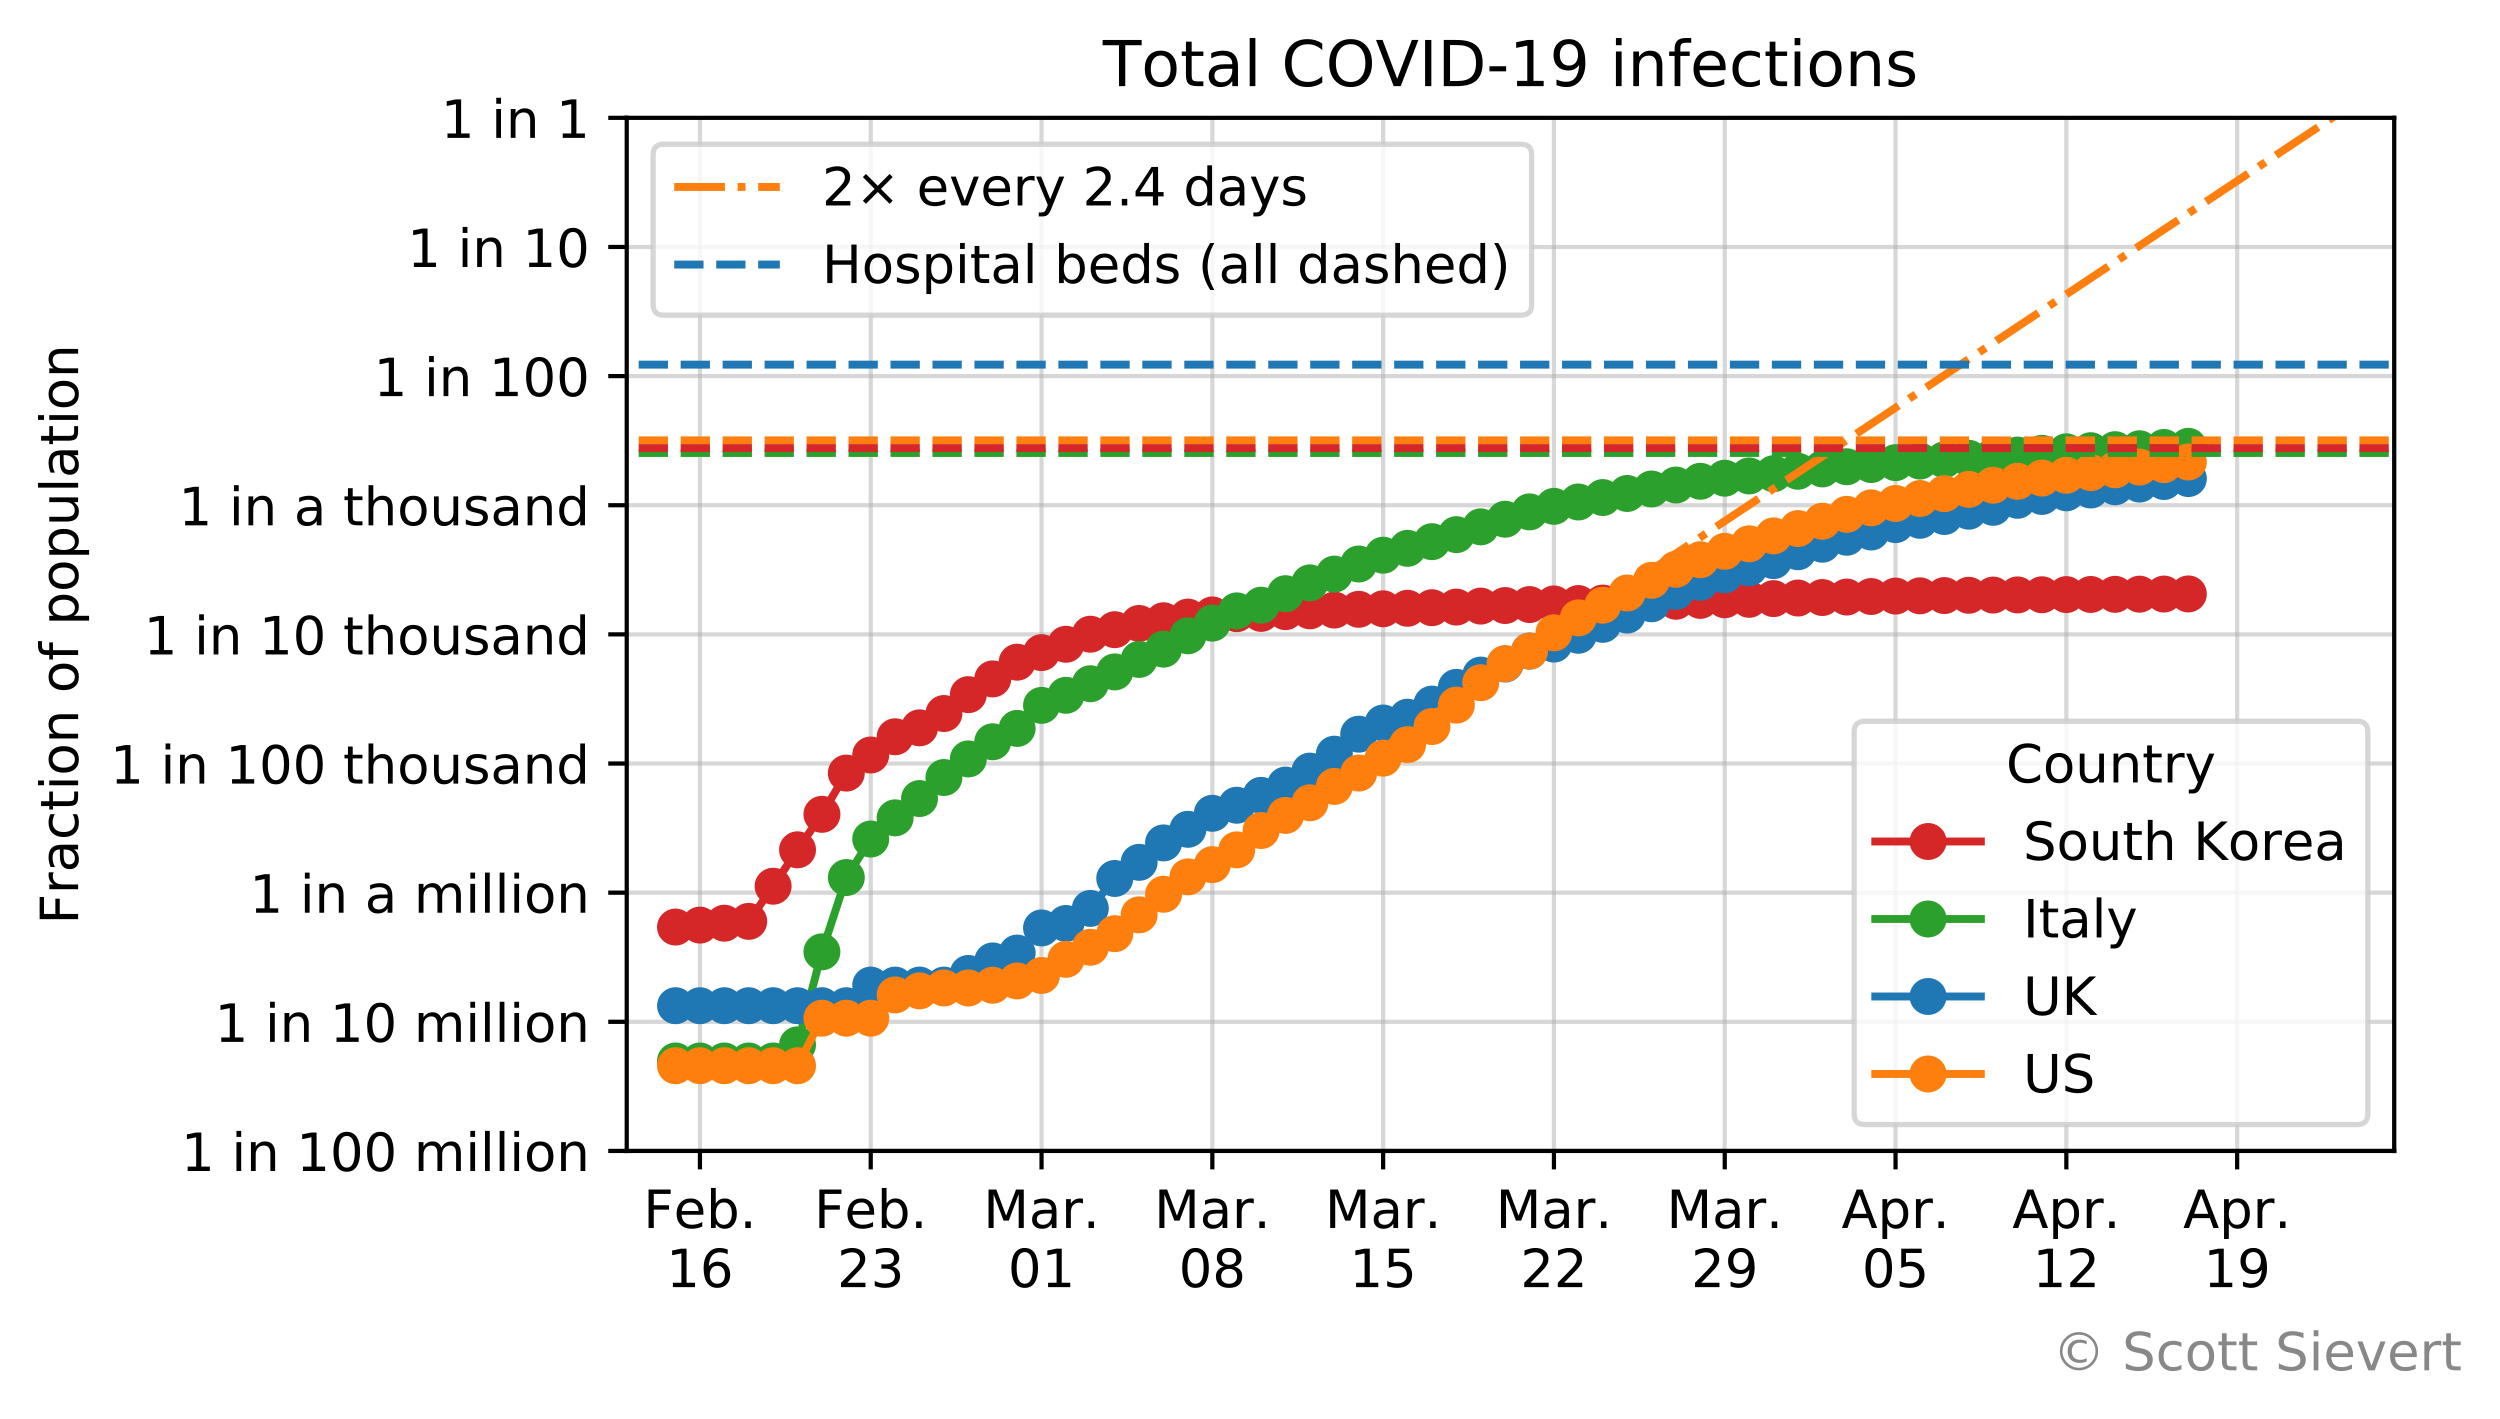 <?xml version="1.0" encoding="utf-8" standalone="no"?>
<!DOCTYPE svg PUBLIC "-//W3C//DTD SVG 1.1//EN"
  "http://www.w3.org/Graphics/SVG/1.1/DTD/svg11.dtd">
<!-- Created with matplotlib (https://matplotlib.org/) -->
<svg height="268.854pt" version="1.1" viewBox="0 0 473.554 268.854" width="473.554pt" xmlns="http://www.w3.org/2000/svg" xmlns:xlink="http://www.w3.org/1999/xlink">
 <defs>
  <style type="text/css">
*{stroke-linecap:butt;stroke-linejoin:round;}
  </style>
 </defs>
 <g id="figure_1">
  <g id="patch_1">
   <path d="M 0 268.854 
L 473.554 268.854 
L 473.554 0 
L 0 0 
z
" style="fill:#ffffff;"/>
  </g>
  <g id="axes_1">
   <g id="patch_2">
    <path d="M 118.716 218.014 
L 453.516 218.014 
L 453.516 22.318 
L 118.716 22.318 
z
" style="fill:#ffffff;"/>
   </g>
   <g id="matplotlib.axis_1">
    <g id="xtick_1">
     <g id="line2d_1">
      <path clip-path="url(#p2bdb1aba69)" d="M 132.581 218.014 
L 132.581 22.318 
" style="fill:none;stroke:#b0b0b0;stroke-linecap:square;stroke-opacity:0.5;stroke-width:0.8;"/>
     </g>
     <g id="line2d_2">
      <defs>
       <path d="M 0 0 
L 0 3.5 
" id="m67f9cc52de" style="stroke:#000000;stroke-width:0.8;"/>
      </defs>
      <g>
       <use style="stroke:#000000;stroke-width:0.8;" x="132.581" xlink:href="#m67f9cc52de" y="218.014"/>
      </g>
     </g>
     <g id="text_1">
      <!-- Feb. -->
      <defs>
       <path d="M 9.812 72.906 
L 51.703 72.906 
L 51.703 64.594 
L 19.672 64.594 
L 19.672 43.109 
L 48.578 43.109 
L 48.578 34.812 
L 19.672 34.812 
L 19.672 0 
L 9.812 0 
z
" id="DejaVuSans-70"/>
       <path d="M 56.203 29.594 
L 56.203 25.203 
L 14.891 25.203 
Q 15.484 15.922 20.484 11.062 
Q 25.484 6.203 34.422 6.203 
Q 39.594 6.203 44.453 7.469 
Q 49.312 8.734 54.109 11.281 
L 54.109 2.781 
Q 49.266 0.734 44.188 -0.344 
Q 39.109 -1.422 33.891 -1.422 
Q 20.797 -1.422 13.156 6.188 
Q 5.516 13.812 5.516 26.812 
Q 5.516 40.234 12.766 48.109 
Q 20.016 56 32.328 56 
Q 43.359 56 49.781 48.891 
Q 56.203 41.797 56.203 29.594 
z
M 47.219 32.234 
Q 47.125 39.594 43.094 43.984 
Q 39.062 48.391 32.422 48.391 
Q 24.906 48.391 20.391 44.141 
Q 15.875 39.891 15.188 32.172 
z
" id="DejaVuSans-101"/>
       <path d="M 48.688 27.297 
Q 48.688 37.203 44.609 42.844 
Q 40.531 48.484 33.406 48.484 
Q 26.266 48.484 22.188 42.844 
Q 18.109 37.203 18.109 27.297 
Q 18.109 17.391 22.188 11.75 
Q 26.266 6.109 33.406 6.109 
Q 40.531 6.109 44.609 11.75 
Q 48.688 17.391 48.688 27.297 
z
M 18.109 46.391 
Q 20.953 51.266 25.266 53.625 
Q 29.594 56 35.594 56 
Q 45.562 56 51.781 48.094 
Q 58.016 40.188 58.016 27.297 
Q 58.016 14.406 51.781 6.484 
Q 45.562 -1.422 35.594 -1.422 
Q 29.594 -1.422 25.266 0.953 
Q 20.953 3.328 18.109 8.203 
L 18.109 0 
L 9.078 0 
L 9.078 75.984 
L 18.109 75.984 
z
" id="DejaVuSans-98"/>
       <path d="M 10.688 12.406 
L 21 12.406 
L 21 0 
L 10.688 0 
z
" id="DejaVuSans-46"/>
      </defs>
      <g transform="translate(121.87 232.613)scale(0.1 -0.1)">
       <use xlink:href="#DejaVuSans-70"/>
       <use x="57.441" xlink:href="#DejaVuSans-101"/>
       <use x="118.965" xlink:href="#DejaVuSans-98"/>
       <use x="182.441" xlink:href="#DejaVuSans-46"/>
      </g>
      <!-- 16 -->
      <defs>
       <path d="M 12.406 8.297 
L 28.516 8.297 
L 28.516 63.922 
L 10.984 60.406 
L 10.984 69.391 
L 28.422 72.906 
L 38.281 72.906 
L 38.281 8.297 
L 54.391 8.297 
L 54.391 0 
L 12.406 0 
z
" id="DejaVuSans-49"/>
       <path d="M 33.016 40.375 
Q 26.375 40.375 22.484 35.828 
Q 18.609 31.297 18.609 23.391 
Q 18.609 15.531 22.484 10.953 
Q 26.375 6.391 33.016 6.391 
Q 39.656 6.391 43.531 10.953 
Q 47.406 15.531 47.406 23.391 
Q 47.406 31.297 43.531 35.828 
Q 39.656 40.375 33.016 40.375 
z
M 52.594 71.297 
L 52.594 62.312 
Q 48.875 64.062 45.094 64.984 
Q 41.312 65.922 37.594 65.922 
Q 27.828 65.922 22.672 59.328 
Q 17.531 52.734 16.797 39.406 
Q 19.672 43.656 24.016 45.922 
Q 28.375 48.188 33.594 48.188 
Q 44.578 48.188 50.953 41.516 
Q 57.328 34.859 57.328 23.391 
Q 57.328 12.156 50.688 5.359 
Q 44.047 -1.422 33.016 -1.422 
Q 20.359 -1.422 13.672 8.266 
Q 6.984 17.969 6.984 36.375 
Q 6.984 53.656 15.188 63.938 
Q 23.391 74.219 37.203 74.219 
Q 40.922 74.219 44.703 73.484 
Q 48.484 72.75 52.594 71.297 
z
" id="DejaVuSans-54"/>
      </defs>
      <g transform="translate(126.219 243.81)scale(0.1 -0.1)">
       <use xlink:href="#DejaVuSans-49"/>
       <use x="63.623" xlink:href="#DejaVuSans-54"/>
      </g>
     </g>
    </g>
    <g id="xtick_2">
     <g id="line2d_3">
      <path clip-path="url(#p2bdb1aba69)" d="M 164.935 218.014 
L 164.935 22.318 
" style="fill:none;stroke:#b0b0b0;stroke-linecap:square;stroke-opacity:0.5;stroke-width:0.8;"/>
     </g>
     <g id="line2d_4">
      <g>
       <use style="stroke:#000000;stroke-width:0.8;" x="164.935" xlink:href="#m67f9cc52de" y="218.014"/>
      </g>
     </g>
     <g id="text_2">
      <!-- Feb. -->
      <g transform="translate(154.223 232.613)scale(0.1 -0.1)">
       <use xlink:href="#DejaVuSans-70"/>
       <use x="57.441" xlink:href="#DejaVuSans-101"/>
       <use x="118.965" xlink:href="#DejaVuSans-98"/>
       <use x="182.441" xlink:href="#DejaVuSans-46"/>
      </g>
      <!-- 23 -->
      <defs>
       <path d="M 19.188 8.297 
L 53.609 8.297 
L 53.609 0 
L 7.328 0 
L 7.328 8.297 
Q 12.938 14.109 22.625 23.891 
Q 32.328 33.688 34.812 36.531 
Q 39.547 41.844 41.422 45.531 
Q 43.312 49.219 43.312 52.781 
Q 43.312 58.594 39.234 62.25 
Q 35.156 65.922 28.609 65.922 
Q 23.969 65.922 18.812 64.312 
Q 13.672 62.703 7.812 59.422 
L 7.812 69.391 
Q 13.766 71.781 18.938 73 
Q 24.125 74.219 28.422 74.219 
Q 39.75 74.219 46.484 68.547 
Q 53.219 62.891 53.219 53.422 
Q 53.219 48.922 51.531 44.891 
Q 49.859 40.875 45.406 35.406 
Q 44.188 33.984 37.641 27.219 
Q 31.109 20.453 19.188 8.297 
z
" id="DejaVuSans-50"/>
       <path d="M 40.578 39.312 
Q 47.656 37.797 51.625 33 
Q 55.609 28.219 55.609 21.188 
Q 55.609 10.406 48.188 4.484 
Q 40.766 -1.422 27.094 -1.422 
Q 22.516 -1.422 17.656 -0.516 
Q 12.797 0.391 7.625 2.203 
L 7.625 11.719 
Q 11.719 9.328 16.594 8.109 
Q 21.484 6.891 26.812 6.891 
Q 36.078 6.891 40.938 10.547 
Q 45.797 14.203 45.797 21.188 
Q 45.797 27.641 41.281 31.266 
Q 36.766 34.906 28.719 34.906 
L 20.219 34.906 
L 20.219 43.016 
L 29.109 43.016 
Q 36.375 43.016 40.234 45.922 
Q 44.094 48.828 44.094 54.297 
Q 44.094 59.906 40.109 62.906 
Q 36.141 65.922 28.719 65.922 
Q 24.656 65.922 20.016 65.031 
Q 15.375 64.156 9.812 62.312 
L 9.812 71.094 
Q 15.438 72.656 20.344 73.438 
Q 25.25 74.219 29.594 74.219 
Q 40.828 74.219 47.359 69.109 
Q 53.906 64.016 53.906 55.328 
Q 53.906 49.266 50.438 45.094 
Q 46.969 40.922 40.578 39.312 
z
" id="DejaVuSans-51"/>
      </defs>
      <g transform="translate(158.573 243.81)scale(0.1 -0.1)">
       <use xlink:href="#DejaVuSans-50"/>
       <use x="63.623" xlink:href="#DejaVuSans-51"/>
      </g>
     </g>
    </g>
    <g id="xtick_3">
     <g id="line2d_5">
      <path clip-path="url(#p2bdb1aba69)" d="M 197.289 218.014 
L 197.289 22.318 
" style="fill:none;stroke:#b0b0b0;stroke-linecap:square;stroke-opacity:0.5;stroke-width:0.8;"/>
     </g>
     <g id="line2d_6">
      <g>
       <use style="stroke:#000000;stroke-width:0.8;" x="197.289" xlink:href="#m67f9cc52de" y="218.014"/>
      </g>
     </g>
     <g id="text_3">
      <!-- Mar. -->
      <defs>
       <path d="M 9.812 72.906 
L 24.516 72.906 
L 43.109 23.297 
L 61.812 72.906 
L 76.516 72.906 
L 76.516 0 
L 66.891 0 
L 66.891 64.016 
L 48.094 14.016 
L 38.188 14.016 
L 19.391 64.016 
L 19.391 0 
L 9.812 0 
z
" id="DejaVuSans-77"/>
       <path d="M 34.281 27.484 
Q 23.391 27.484 19.188 25 
Q 14.984 22.516 14.984 16.5 
Q 14.984 11.719 18.141 8.906 
Q 21.297 6.109 26.703 6.109 
Q 34.188 6.109 38.703 11.406 
Q 43.219 16.703 43.219 25.484 
L 43.219 27.484 
z
M 52.203 31.203 
L 52.203 0 
L 43.219 0 
L 43.219 8.297 
Q 40.141 3.328 35.547 0.953 
Q 30.953 -1.422 24.312 -1.422 
Q 15.922 -1.422 10.953 3.297 
Q 6 8.016 6 15.922 
Q 6 25.141 12.172 29.828 
Q 18.359 34.516 30.609 34.516 
L 43.219 34.516 
L 43.219 35.406 
Q 43.219 41.609 39.141 45 
Q 35.062 48.391 27.688 48.391 
Q 23 48.391 18.547 47.266 
Q 14.109 46.141 10.016 43.891 
L 10.016 52.203 
Q 14.938 54.109 19.578 55.047 
Q 24.219 56 28.609 56 
Q 40.484 56 46.344 49.844 
Q 52.203 43.703 52.203 31.203 
z
" id="DejaVuSans-97"/>
       <path d="M 41.109 46.297 
Q 39.594 47.172 37.812 47.578 
Q 36.031 48 33.891 48 
Q 26.266 48 22.188 43.047 
Q 18.109 38.094 18.109 28.812 
L 18.109 0 
L 9.078 0 
L 9.078 54.688 
L 18.109 54.688 
L 18.109 46.188 
Q 20.953 51.172 25.484 53.578 
Q 30.031 56 36.531 56 
Q 37.453 56 38.578 55.875 
Q 39.703 55.766 41.062 55.516 
z
" id="DejaVuSans-114"/>
      </defs>
      <g transform="translate(186.273 232.613)scale(0.1 -0.1)">
       <use xlink:href="#DejaVuSans-77"/>
       <use x="86.279" xlink:href="#DejaVuSans-97"/>
       <use x="147.559" xlink:href="#DejaVuSans-114"/>
       <use x="188.531" xlink:href="#DejaVuSans-46"/>
      </g>
      <!-- 01 -->
      <defs>
       <path d="M 31.781 66.406 
Q 24.172 66.406 20.328 58.906 
Q 16.5 51.422 16.5 36.375 
Q 16.5 21.391 20.328 13.891 
Q 24.172 6.391 31.781 6.391 
Q 39.453 6.391 43.281 13.891 
Q 47.125 21.391 47.125 36.375 
Q 47.125 51.422 43.281 58.906 
Q 39.453 66.406 31.781 66.406 
z
M 31.781 74.219 
Q 44.047 74.219 50.516 64.516 
Q 56.984 54.828 56.984 36.375 
Q 56.984 17.969 50.516 8.266 
Q 44.047 -1.422 31.781 -1.422 
Q 19.531 -1.422 13.062 8.266 
Q 6.594 17.969 6.594 36.375 
Q 6.594 54.828 13.062 64.516 
Q 19.531 74.219 31.781 74.219 
z
" id="DejaVuSans-48"/>
      </defs>
      <g transform="translate(190.926 243.81)scale(0.1 -0.1)">
       <use xlink:href="#DejaVuSans-48"/>
       <use x="63.623" xlink:href="#DejaVuSans-49"/>
      </g>
     </g>
    </g>
    <g id="xtick_4">
     <g id="line2d_7">
      <path clip-path="url(#p2bdb1aba69)" d="M 229.643 218.014 
L 229.643 22.318 
" style="fill:none;stroke:#b0b0b0;stroke-linecap:square;stroke-opacity:0.5;stroke-width:0.8;"/>
     </g>
     <g id="line2d_8">
      <g>
       <use style="stroke:#000000;stroke-width:0.8;" x="229.643" xlink:href="#m67f9cc52de" y="218.014"/>
      </g>
     </g>
     <g id="text_4">
      <!-- Mar. -->
      <g transform="translate(218.627 232.613)scale(0.1 -0.1)">
       <use xlink:href="#DejaVuSans-77"/>
       <use x="86.279" xlink:href="#DejaVuSans-97"/>
       <use x="147.559" xlink:href="#DejaVuSans-114"/>
       <use x="188.531" xlink:href="#DejaVuSans-46"/>
      </g>
      <!-- 08 -->
      <defs>
       <path d="M 31.781 34.625 
Q 24.75 34.625 20.719 30.859 
Q 16.703 27.094 16.703 20.516 
Q 16.703 13.922 20.719 10.156 
Q 24.75 6.391 31.781 6.391 
Q 38.812 6.391 42.859 10.172 
Q 46.922 13.969 46.922 20.516 
Q 46.922 27.094 42.891 30.859 
Q 38.875 34.625 31.781 34.625 
z
M 21.922 38.812 
Q 15.578 40.375 12.031 44.719 
Q 8.5 49.078 8.5 55.328 
Q 8.5 64.062 14.719 69.141 
Q 20.953 74.219 31.781 74.219 
Q 42.672 74.219 48.875 69.141 
Q 55.078 64.062 55.078 55.328 
Q 55.078 49.078 51.531 44.719 
Q 48 40.375 41.703 38.812 
Q 48.828 37.156 52.797 32.312 
Q 56.781 27.484 56.781 20.516 
Q 56.781 9.906 50.312 4.234 
Q 43.844 -1.422 31.781 -1.422 
Q 19.734 -1.422 13.25 4.234 
Q 6.781 9.906 6.781 20.516 
Q 6.781 27.484 10.781 32.312 
Q 14.797 37.156 21.922 38.812 
z
M 18.312 54.391 
Q 18.312 48.734 21.844 45.562 
Q 25.391 42.391 31.781 42.391 
Q 38.141 42.391 41.719 45.562 
Q 45.312 48.734 45.312 54.391 
Q 45.312 60.062 41.719 63.234 
Q 38.141 66.406 31.781 66.406 
Q 25.391 66.406 21.844 63.234 
Q 18.312 60.062 18.312 54.391 
z
" id="DejaVuSans-56"/>
      </defs>
      <g transform="translate(223.28 243.81)scale(0.1 -0.1)">
       <use xlink:href="#DejaVuSans-48"/>
       <use x="63.623" xlink:href="#DejaVuSans-56"/>
      </g>
     </g>
    </g>
    <g id="xtick_5">
     <g id="line2d_9">
      <path clip-path="url(#p2bdb1aba69)" d="M 261.996 218.014 
L 261.996 22.318 
" style="fill:none;stroke:#b0b0b0;stroke-linecap:square;stroke-opacity:0.5;stroke-width:0.8;"/>
     </g>
     <g id="line2d_10">
      <g>
       <use style="stroke:#000000;stroke-width:0.8;" x="261.996" xlink:href="#m67f9cc52de" y="218.014"/>
      </g>
     </g>
     <g id="text_5">
      <!-- Mar. -->
      <g transform="translate(250.981 232.613)scale(0.1 -0.1)">
       <use xlink:href="#DejaVuSans-77"/>
       <use x="86.279" xlink:href="#DejaVuSans-97"/>
       <use x="147.559" xlink:href="#DejaVuSans-114"/>
       <use x="188.531" xlink:href="#DejaVuSans-46"/>
      </g>
      <!-- 15 -->
      <defs>
       <path d="M 10.797 72.906 
L 49.516 72.906 
L 49.516 64.594 
L 19.828 64.594 
L 19.828 46.734 
Q 21.969 47.469 24.109 47.828 
Q 26.266 48.188 28.422 48.188 
Q 40.625 48.188 47.75 41.5 
Q 54.891 34.812 54.891 23.391 
Q 54.891 11.625 47.562 5.094 
Q 40.234 -1.422 26.906 -1.422 
Q 22.312 -1.422 17.547 -0.641 
Q 12.797 0.141 7.719 1.703 
L 7.719 11.625 
Q 12.109 9.234 16.797 8.062 
Q 21.484 6.891 26.703 6.891 
Q 35.156 6.891 40.078 11.328 
Q 45.016 15.766 45.016 23.391 
Q 45.016 31 40.078 35.438 
Q 35.156 39.891 26.703 39.891 
Q 22.75 39.891 18.812 39.016 
Q 14.891 38.141 10.797 36.281 
z
" id="DejaVuSans-53"/>
      </defs>
      <g transform="translate(255.634 243.81)scale(0.1 -0.1)">
       <use xlink:href="#DejaVuSans-49"/>
       <use x="63.623" xlink:href="#DejaVuSans-53"/>
      </g>
     </g>
    </g>
    <g id="xtick_6">
     <g id="line2d_11">
      <path clip-path="url(#p2bdb1aba69)" d="M 294.35 218.014 
L 294.35 22.318 
" style="fill:none;stroke:#b0b0b0;stroke-linecap:square;stroke-opacity:0.5;stroke-width:0.8;"/>
     </g>
     <g id="line2d_12">
      <g>
       <use style="stroke:#000000;stroke-width:0.8;" x="294.35" xlink:href="#m67f9cc52de" y="218.014"/>
      </g>
     </g>
     <g id="text_6">
      <!-- Mar. -->
      <g transform="translate(283.334 232.613)scale(0.1 -0.1)">
       <use xlink:href="#DejaVuSans-77"/>
       <use x="86.279" xlink:href="#DejaVuSans-97"/>
       <use x="147.559" xlink:href="#DejaVuSans-114"/>
       <use x="188.531" xlink:href="#DejaVuSans-46"/>
      </g>
      <!-- 22 -->
      <g transform="translate(287.987 243.81)scale(0.1 -0.1)">
       <use xlink:href="#DejaVuSans-50"/>
       <use x="63.623" xlink:href="#DejaVuSans-50"/>
      </g>
     </g>
    </g>
    <g id="xtick_7">
     <g id="line2d_13">
      <path clip-path="url(#p2bdb1aba69)" d="M 326.704 218.014 
L 326.704 22.318 
" style="fill:none;stroke:#b0b0b0;stroke-linecap:square;stroke-opacity:0.5;stroke-width:0.8;"/>
     </g>
     <g id="line2d_14">
      <g>
       <use style="stroke:#000000;stroke-width:0.8;" x="326.704" xlink:href="#m67f9cc52de" y="218.014"/>
      </g>
     </g>
     <g id="text_7">
      <!-- Mar. -->
      <g transform="translate(315.688 232.613)scale(0.1 -0.1)">
       <use xlink:href="#DejaVuSans-77"/>
       <use x="86.279" xlink:href="#DejaVuSans-97"/>
       <use x="147.559" xlink:href="#DejaVuSans-114"/>
       <use x="188.531" xlink:href="#DejaVuSans-46"/>
      </g>
      <!-- 29 -->
      <defs>
       <path d="M 10.984 1.516 
L 10.984 10.5 
Q 14.703 8.734 18.5 7.812 
Q 22.312 6.891 25.984 6.891 
Q 35.75 6.891 40.891 13.453 
Q 46.047 20.016 46.781 33.406 
Q 43.953 29.203 39.594 26.953 
Q 35.25 24.703 29.984 24.703 
Q 19.047 24.703 12.672 31.312 
Q 6.297 37.938 6.297 49.422 
Q 6.297 60.641 12.938 67.422 
Q 19.578 74.219 30.609 74.219 
Q 43.266 74.219 49.922 64.516 
Q 56.594 54.828 56.594 36.375 
Q 56.594 19.141 48.406 8.859 
Q 40.234 -1.422 26.422 -1.422 
Q 22.703 -1.422 18.891 -0.688 
Q 15.094 0.047 10.984 1.516 
z
M 30.609 32.422 
Q 37.25 32.422 41.125 36.953 
Q 45.016 41.5 45.016 49.422 
Q 45.016 57.281 41.125 61.844 
Q 37.25 66.406 30.609 66.406 
Q 23.969 66.406 20.094 61.844 
Q 16.219 57.281 16.219 49.422 
Q 16.219 41.5 20.094 36.953 
Q 23.969 32.422 30.609 32.422 
z
" id="DejaVuSans-57"/>
      </defs>
      <g transform="translate(320.341 243.81)scale(0.1 -0.1)">
       <use xlink:href="#DejaVuSans-50"/>
       <use x="63.623" xlink:href="#DejaVuSans-57"/>
      </g>
     </g>
    </g>
    <g id="xtick_8">
     <g id="line2d_15">
      <path clip-path="url(#p2bdb1aba69)" d="M 359.057 218.014 
L 359.057 22.318 
" style="fill:none;stroke:#b0b0b0;stroke-linecap:square;stroke-opacity:0.5;stroke-width:0.8;"/>
     </g>
     <g id="line2d_16">
      <g>
       <use style="stroke:#000000;stroke-width:0.8;" x="359.057" xlink:href="#m67f9cc52de" y="218.014"/>
      </g>
     </g>
     <g id="text_8">
      <!-- Apr. -->
      <defs>
       <path d="M 34.188 63.188 
L 20.797 26.906 
L 47.609 26.906 
z
M 28.609 72.906 
L 39.797 72.906 
L 67.578 0 
L 57.328 0 
L 50.688 18.703 
L 17.828 18.703 
L 11.188 0 
L 0.781 0 
z
" id="DejaVuSans-65"/>
       <path d="M 18.109 8.203 
L 18.109 -20.797 
L 9.078 -20.797 
L 9.078 54.688 
L 18.109 54.688 
L 18.109 46.391 
Q 20.953 51.266 25.266 53.625 
Q 29.594 56 35.594 56 
Q 45.562 56 51.781 48.094 
Q 58.016 40.188 58.016 27.297 
Q 58.016 14.406 51.781 6.484 
Q 45.562 -1.422 35.594 -1.422 
Q 29.594 -1.422 25.266 0.953 
Q 20.953 3.328 18.109 8.203 
z
M 48.688 27.297 
Q 48.688 37.203 44.609 42.844 
Q 40.531 48.484 33.406 48.484 
Q 26.266 48.484 22.188 42.844 
Q 18.109 37.203 18.109 27.297 
Q 18.109 17.391 22.188 11.75 
Q 26.266 6.109 33.406 6.109 
Q 40.531 6.109 44.609 11.75 
Q 48.688 17.391 48.688 27.297 
z
" id="DejaVuSans-112"/>
      </defs>
      <g transform="translate(348.825 232.613)scale(0.1 -0.1)">
       <use xlink:href="#DejaVuSans-65"/>
       <use x="68.408" xlink:href="#DejaVuSans-112"/>
       <use x="131.885" xlink:href="#DejaVuSans-114"/>
       <use x="172.857" xlink:href="#DejaVuSans-46"/>
      </g>
      <!-- 05 -->
      <g transform="translate(352.695 243.81)scale(0.1 -0.1)">
       <use xlink:href="#DejaVuSans-48"/>
       <use x="63.623" xlink:href="#DejaVuSans-53"/>
      </g>
     </g>
    </g>
    <g id="xtick_9">
     <g id="line2d_17">
      <path clip-path="url(#p2bdb1aba69)" d="M 391.411 218.014 
L 391.411 22.318 
" style="fill:none;stroke:#b0b0b0;stroke-linecap:square;stroke-opacity:0.5;stroke-width:0.8;"/>
     </g>
     <g id="line2d_18">
      <g>
       <use style="stroke:#000000;stroke-width:0.8;" x="391.411" xlink:href="#m67f9cc52de" y="218.014"/>
      </g>
     </g>
     <g id="text_9">
      <!-- Apr. -->
      <g transform="translate(381.179 232.613)scale(0.1 -0.1)">
       <use xlink:href="#DejaVuSans-65"/>
       <use x="68.408" xlink:href="#DejaVuSans-112"/>
       <use x="131.885" xlink:href="#DejaVuSans-114"/>
       <use x="172.857" xlink:href="#DejaVuSans-46"/>
      </g>
      <!-- 12 -->
      <g transform="translate(385.048 243.81)scale(0.1 -0.1)">
       <use xlink:href="#DejaVuSans-49"/>
       <use x="63.623" xlink:href="#DejaVuSans-50"/>
      </g>
     </g>
    </g>
    <g id="xtick_10">
     <g id="line2d_19">
      <path clip-path="url(#p2bdb1aba69)" d="M 423.765 218.014 
L 423.765 22.318 
" style="fill:none;stroke:#b0b0b0;stroke-linecap:square;stroke-opacity:0.5;stroke-width:0.8;"/>
     </g>
     <g id="line2d_20">
      <g>
       <use style="stroke:#000000;stroke-width:0.8;" x="423.765" xlink:href="#m67f9cc52de" y="218.014"/>
      </g>
     </g>
     <g id="text_10">
      <!-- Apr. -->
      <g transform="translate(413.533 232.613)scale(0.1 -0.1)">
       <use xlink:href="#DejaVuSans-65"/>
       <use x="68.408" xlink:href="#DejaVuSans-112"/>
       <use x="131.885" xlink:href="#DejaVuSans-114"/>
       <use x="172.857" xlink:href="#DejaVuSans-46"/>
      </g>
      <!-- 19 -->
      <g transform="translate(417.402 243.81)scale(0.1 -0.1)">
       <use xlink:href="#DejaVuSans-49"/>
       <use x="63.623" xlink:href="#DejaVuSans-57"/>
      </g>
     </g>
    </g>
   </g>
   <g id="matplotlib.axis_2">
    <g id="ytick_1">
     <g id="line2d_21">
      <path clip-path="url(#p2bdb1aba69)" d="M 118.716 218.014 
L 453.516 218.014 
" style="fill:none;stroke:#b0b0b0;stroke-linecap:square;stroke-opacity:0.5;stroke-width:0.8;"/>
     </g>
     <g id="line2d_22">
      <defs>
       <path d="M 0 0 
L -3.5 0 
" id="m1a4b3edbdd" style="stroke:#000000;stroke-width:0.8;"/>
      </defs>
      <g>
       <use style="stroke:#000000;stroke-width:0.8;" x="118.716" xlink:href="#m1a4b3edbdd" y="218.014"/>
      </g>
     </g>
     <g id="text_11">
      <!-- 1 in 100 million -->
      <defs>
       <path id="DejaVuSans-32"/>
       <path d="M 9.422 54.688 
L 18.406 54.688 
L 18.406 0 
L 9.422 0 
z
M 9.422 75.984 
L 18.406 75.984 
L 18.406 64.594 
L 9.422 64.594 
z
" id="DejaVuSans-105"/>
       <path d="M 54.891 33.016 
L 54.891 0 
L 45.906 0 
L 45.906 32.719 
Q 45.906 40.484 42.875 44.328 
Q 39.844 48.188 33.797 48.188 
Q 26.516 48.188 22.312 43.547 
Q 18.109 38.922 18.109 30.906 
L 18.109 0 
L 9.078 0 
L 9.078 54.688 
L 18.109 54.688 
L 18.109 46.188 
Q 21.344 51.125 25.703 53.562 
Q 30.078 56 35.797 56 
Q 45.219 56 50.047 50.172 
Q 54.891 44.344 54.891 33.016 
z
" id="DejaVuSans-110"/>
       <path d="M 52 44.188 
Q 55.375 50.25 60.062 53.125 
Q 64.75 56 71.094 56 
Q 79.641 56 84.281 50.016 
Q 88.922 44.047 88.922 33.016 
L 88.922 0 
L 79.891 0 
L 79.891 32.719 
Q 79.891 40.578 77.094 44.375 
Q 74.312 48.188 68.609 48.188 
Q 61.625 48.188 57.562 43.547 
Q 53.516 38.922 53.516 30.906 
L 53.516 0 
L 44.484 0 
L 44.484 32.719 
Q 44.484 40.625 41.703 44.406 
Q 38.922 48.188 33.109 48.188 
Q 26.219 48.188 22.156 43.531 
Q 18.109 38.875 18.109 30.906 
L 18.109 0 
L 9.078 0 
L 9.078 54.688 
L 18.109 54.688 
L 18.109 46.188 
Q 21.188 51.219 25.484 53.609 
Q 29.781 56 35.688 56 
Q 41.656 56 45.828 52.969 
Q 50 49.953 52 44.188 
z
" id="DejaVuSans-109"/>
       <path d="M 9.422 75.984 
L 18.406 75.984 
L 18.406 0 
L 9.422 0 
z
" id="DejaVuSans-108"/>
       <path d="M 30.609 48.391 
Q 23.391 48.391 19.188 42.75 
Q 14.984 37.109 14.984 27.297 
Q 14.984 17.484 19.156 11.844 
Q 23.344 6.203 30.609 6.203 
Q 37.797 6.203 41.984 11.859 
Q 46.188 17.531 46.188 27.297 
Q 46.188 37.016 41.984 42.703 
Q 37.797 48.391 30.609 48.391 
z
M 30.609 56 
Q 42.328 56 49.016 48.375 
Q 55.719 40.766 55.719 27.297 
Q 55.719 13.875 49.016 6.219 
Q 42.328 -1.422 30.609 -1.422 
Q 18.844 -1.422 12.172 6.219 
Q 5.516 13.875 5.516 27.297 
Q 5.516 40.766 12.172 48.375 
Q 18.844 56 30.609 56 
z
" id="DejaVuSans-111"/>
      </defs>
      <g transform="translate(34.306 221.813)scale(0.1 -0.1)">
       <use xlink:href="#DejaVuSans-49"/>
       <use x="63.623" xlink:href="#DejaVuSans-32"/>
       <use x="95.41" xlink:href="#DejaVuSans-105"/>
       <use x="123.193" xlink:href="#DejaVuSans-110"/>
       <use x="186.572" xlink:href="#DejaVuSans-32"/>
       <use x="218.359" xlink:href="#DejaVuSans-49"/>
       <use x="281.982" xlink:href="#DejaVuSans-48"/>
       <use x="345.605" xlink:href="#DejaVuSans-48"/>
       <use x="409.229" xlink:href="#DejaVuSans-32"/>
       <use x="441.016" xlink:href="#DejaVuSans-109"/>
       <use x="538.428" xlink:href="#DejaVuSans-105"/>
       <use x="566.211" xlink:href="#DejaVuSans-108"/>
       <use x="593.994" xlink:href="#DejaVuSans-108"/>
       <use x="621.777" xlink:href="#DejaVuSans-105"/>
       <use x="649.561" xlink:href="#DejaVuSans-111"/>
       <use x="710.742" xlink:href="#DejaVuSans-110"/>
      </g>
     </g>
    </g>
    <g id="ytick_2">
     <g id="line2d_23">
      <path clip-path="url(#p2bdb1aba69)" d="M 118.716 193.552 
L 453.516 193.552 
" style="fill:none;stroke:#b0b0b0;stroke-linecap:square;stroke-opacity:0.5;stroke-width:0.8;"/>
     </g>
     <g id="line2d_24">
      <g>
       <use style="stroke:#000000;stroke-width:0.8;" x="118.716" xlink:href="#m1a4b3edbdd" y="193.552"/>
      </g>
     </g>
     <g id="text_12">
      <!-- 1 in 10 million -->
      <g transform="translate(40.669 197.351)scale(0.1 -0.1)">
       <use xlink:href="#DejaVuSans-49"/>
       <use x="63.623" xlink:href="#DejaVuSans-32"/>
       <use x="95.41" xlink:href="#DejaVuSans-105"/>
       <use x="123.193" xlink:href="#DejaVuSans-110"/>
       <use x="186.572" xlink:href="#DejaVuSans-32"/>
       <use x="218.359" xlink:href="#DejaVuSans-49"/>
       <use x="281.982" xlink:href="#DejaVuSans-48"/>
       <use x="345.605" xlink:href="#DejaVuSans-32"/>
       <use x="377.393" xlink:href="#DejaVuSans-109"/>
       <use x="474.805" xlink:href="#DejaVuSans-105"/>
       <use x="502.588" xlink:href="#DejaVuSans-108"/>
       <use x="530.371" xlink:href="#DejaVuSans-108"/>
       <use x="558.154" xlink:href="#DejaVuSans-105"/>
       <use x="585.938" xlink:href="#DejaVuSans-111"/>
       <use x="647.119" xlink:href="#DejaVuSans-110"/>
      </g>
     </g>
    </g>
    <g id="ytick_3">
     <g id="line2d_25">
      <path clip-path="url(#p2bdb1aba69)" d="M 118.716 169.09 
L 453.516 169.09 
" style="fill:none;stroke:#b0b0b0;stroke-linecap:square;stroke-opacity:0.5;stroke-width:0.8;"/>
     </g>
     <g id="line2d_26">
      <g>
       <use style="stroke:#000000;stroke-width:0.8;" x="118.716" xlink:href="#m1a4b3edbdd" y="169.09"/>
      </g>
     </g>
     <g id="text_13">
      <!-- 1 in a million -->
      <g transform="translate(47.266 172.889)scale(0.1 -0.1)">
       <use xlink:href="#DejaVuSans-49"/>
       <use x="63.623" xlink:href="#DejaVuSans-32"/>
       <use x="95.41" xlink:href="#DejaVuSans-105"/>
       <use x="123.193" xlink:href="#DejaVuSans-110"/>
       <use x="186.572" xlink:href="#DejaVuSans-32"/>
       <use x="218.359" xlink:href="#DejaVuSans-97"/>
       <use x="279.639" xlink:href="#DejaVuSans-32"/>
       <use x="311.426" xlink:href="#DejaVuSans-109"/>
       <use x="408.838" xlink:href="#DejaVuSans-105"/>
       <use x="436.621" xlink:href="#DejaVuSans-108"/>
       <use x="464.404" xlink:href="#DejaVuSans-108"/>
       <use x="492.188" xlink:href="#DejaVuSans-105"/>
       <use x="519.971" xlink:href="#DejaVuSans-111"/>
       <use x="581.152" xlink:href="#DejaVuSans-110"/>
      </g>
     </g>
    </g>
    <g id="ytick_4">
     <g id="line2d_27">
      <path clip-path="url(#p2bdb1aba69)" d="M 118.716 144.628 
L 453.516 144.628 
" style="fill:none;stroke:#b0b0b0;stroke-linecap:square;stroke-opacity:0.5;stroke-width:0.8;"/>
     </g>
     <g id="line2d_28">
      <g>
       <use style="stroke:#000000;stroke-width:0.8;" x="118.716" xlink:href="#m1a4b3edbdd" y="144.628"/>
      </g>
     </g>
     <g id="text_14">
      <!-- 1 in 100 thousand -->
      <defs>
       <path d="M 18.312 70.219 
L 18.312 54.688 
L 36.812 54.688 
L 36.812 47.703 
L 18.312 47.703 
L 18.312 18.016 
Q 18.312 11.328 20.141 9.422 
Q 21.969 7.516 27.594 7.516 
L 36.812 7.516 
L 36.812 0 
L 27.594 0 
Q 17.188 0 13.234 3.875 
Q 9.281 7.766 9.281 18.016 
L 9.281 47.703 
L 2.688 47.703 
L 2.688 54.688 
L 9.281 54.688 
L 9.281 70.219 
z
" id="DejaVuSans-116"/>
       <path d="M 54.891 33.016 
L 54.891 0 
L 45.906 0 
L 45.906 32.719 
Q 45.906 40.484 42.875 44.328 
Q 39.844 48.188 33.797 48.188 
Q 26.516 48.188 22.312 43.547 
Q 18.109 38.922 18.109 30.906 
L 18.109 0 
L 9.078 0 
L 9.078 75.984 
L 18.109 75.984 
L 18.109 46.188 
Q 21.344 51.125 25.703 53.562 
Q 30.078 56 35.797 56 
Q 45.219 56 50.047 50.172 
Q 54.891 44.344 54.891 33.016 
z
" id="DejaVuSans-104"/>
       <path d="M 8.5 21.578 
L 8.5 54.688 
L 17.484 54.688 
L 17.484 21.922 
Q 17.484 14.156 20.5 10.266 
Q 23.531 6.391 29.594 6.391 
Q 36.859 6.391 41.078 11.031 
Q 45.312 15.672 45.312 23.688 
L 45.312 54.688 
L 54.297 54.688 
L 54.297 0 
L 45.312 0 
L 45.312 8.406 
Q 42.047 3.422 37.719 1 
Q 33.406 -1.422 27.688 -1.422 
Q 18.266 -1.422 13.375 4.438 
Q 8.5 10.297 8.5 21.578 
z
M 31.109 56 
z
" id="DejaVuSans-117"/>
       <path d="M 44.281 53.078 
L 44.281 44.578 
Q 40.484 46.531 36.375 47.5 
Q 32.281 48.484 27.875 48.484 
Q 21.188 48.484 17.844 46.438 
Q 14.5 44.391 14.5 40.281 
Q 14.5 37.156 16.891 35.375 
Q 19.281 33.594 26.516 31.984 
L 29.594 31.297 
Q 39.156 29.25 43.188 25.516 
Q 47.219 21.781 47.219 15.094 
Q 47.219 7.469 41.188 3.016 
Q 35.156 -1.422 24.609 -1.422 
Q 20.219 -1.422 15.453 -0.562 
Q 10.688 0.297 5.422 2 
L 5.422 11.281 
Q 10.406 8.688 15.234 7.391 
Q 20.062 6.109 24.812 6.109 
Q 31.156 6.109 34.562 8.281 
Q 37.984 10.453 37.984 14.406 
Q 37.984 18.062 35.516 20.016 
Q 33.062 21.969 24.703 23.781 
L 21.578 24.516 
Q 13.234 26.266 9.516 29.906 
Q 5.812 33.547 5.812 39.891 
Q 5.812 47.609 11.281 51.797 
Q 16.75 56 26.812 56 
Q 31.781 56 36.172 55.266 
Q 40.578 54.547 44.281 53.078 
z
" id="DejaVuSans-115"/>
       <path d="M 45.406 46.391 
L 45.406 75.984 
L 54.391 75.984 
L 54.391 0 
L 45.406 0 
L 45.406 8.203 
Q 42.578 3.328 38.25 0.953 
Q 33.938 -1.422 27.875 -1.422 
Q 17.969 -1.422 11.734 6.484 
Q 5.516 14.406 5.516 27.297 
Q 5.516 40.188 11.734 48.094 
Q 17.969 56 27.875 56 
Q 33.938 56 38.25 53.625 
Q 42.578 51.266 45.406 46.391 
z
M 14.797 27.297 
Q 14.797 17.391 18.875 11.75 
Q 22.953 6.109 30.078 6.109 
Q 37.203 6.109 41.297 11.75 
Q 45.406 17.391 45.406 27.297 
Q 45.406 37.203 41.297 42.844 
Q 37.203 48.484 30.078 48.484 
Q 22.953 48.484 18.875 42.844 
Q 14.797 37.203 14.797 27.297 
z
" id="DejaVuSans-100"/>
      </defs>
      <g transform="translate(20.878 148.427)scale(0.1 -0.1)">
       <use xlink:href="#DejaVuSans-49"/>
       <use x="63.623" xlink:href="#DejaVuSans-32"/>
       <use x="95.41" xlink:href="#DejaVuSans-105"/>
       <use x="123.193" xlink:href="#DejaVuSans-110"/>
       <use x="186.572" xlink:href="#DejaVuSans-32"/>
       <use x="218.359" xlink:href="#DejaVuSans-49"/>
       <use x="281.982" xlink:href="#DejaVuSans-48"/>
       <use x="345.605" xlink:href="#DejaVuSans-48"/>
       <use x="409.229" xlink:href="#DejaVuSans-32"/>
       <use x="441.016" xlink:href="#DejaVuSans-116"/>
       <use x="480.225" xlink:href="#DejaVuSans-104"/>
       <use x="543.604" xlink:href="#DejaVuSans-111"/>
       <use x="604.785" xlink:href="#DejaVuSans-117"/>
       <use x="668.164" xlink:href="#DejaVuSans-115"/>
       <use x="720.264" xlink:href="#DejaVuSans-97"/>
       <use x="781.543" xlink:href="#DejaVuSans-110"/>
       <use x="844.922" xlink:href="#DejaVuSans-100"/>
      </g>
     </g>
    </g>
    <g id="ytick_5">
     <g id="line2d_29">
      <path clip-path="url(#p2bdb1aba69)" d="M 118.716 120.166 
L 453.516 120.166 
" style="fill:none;stroke:#b0b0b0;stroke-linecap:square;stroke-opacity:0.5;stroke-width:0.8;"/>
     </g>
     <g id="line2d_30">
      <g>
       <use style="stroke:#000000;stroke-width:0.8;" x="118.716" xlink:href="#m1a4b3edbdd" y="120.166"/>
      </g>
     </g>
     <g id="text_15">
      <!-- 1 in 10 thousand -->
      <g transform="translate(27.241 123.965)scale(0.1 -0.1)">
       <use xlink:href="#DejaVuSans-49"/>
       <use x="63.623" xlink:href="#DejaVuSans-32"/>
       <use x="95.41" xlink:href="#DejaVuSans-105"/>
       <use x="123.193" xlink:href="#DejaVuSans-110"/>
       <use x="186.572" xlink:href="#DejaVuSans-32"/>
       <use x="218.359" xlink:href="#DejaVuSans-49"/>
       <use x="281.982" xlink:href="#DejaVuSans-48"/>
       <use x="345.605" xlink:href="#DejaVuSans-32"/>
       <use x="377.393" xlink:href="#DejaVuSans-116"/>
       <use x="416.602" xlink:href="#DejaVuSans-104"/>
       <use x="479.98" xlink:href="#DejaVuSans-111"/>
       <use x="541.162" xlink:href="#DejaVuSans-117"/>
       <use x="604.541" xlink:href="#DejaVuSans-115"/>
       <use x="656.641" xlink:href="#DejaVuSans-97"/>
       <use x="717.92" xlink:href="#DejaVuSans-110"/>
       <use x="781.299" xlink:href="#DejaVuSans-100"/>
      </g>
     </g>
    </g>
    <g id="ytick_6">
     <g id="line2d_31">
      <path clip-path="url(#p2bdb1aba69)" d="M 118.716 95.704 
L 453.516 95.704 
" style="fill:none;stroke:#b0b0b0;stroke-linecap:square;stroke-opacity:0.5;stroke-width:0.8;"/>
     </g>
     <g id="line2d_32">
      <g>
       <use style="stroke:#000000;stroke-width:0.8;" x="118.716" xlink:href="#m1a4b3edbdd" y="95.704"/>
      </g>
     </g>
     <g id="text_16">
      <!-- 1 in a thousand -->
      <g transform="translate(33.837 99.503)scale(0.1 -0.1)">
       <use xlink:href="#DejaVuSans-49"/>
       <use x="63.623" xlink:href="#DejaVuSans-32"/>
       <use x="95.41" xlink:href="#DejaVuSans-105"/>
       <use x="123.193" xlink:href="#DejaVuSans-110"/>
       <use x="186.572" xlink:href="#DejaVuSans-32"/>
       <use x="218.359" xlink:href="#DejaVuSans-97"/>
       <use x="279.639" xlink:href="#DejaVuSans-32"/>
       <use x="311.426" xlink:href="#DejaVuSans-116"/>
       <use x="350.635" xlink:href="#DejaVuSans-104"/>
       <use x="414.014" xlink:href="#DejaVuSans-111"/>
       <use x="475.195" xlink:href="#DejaVuSans-117"/>
       <use x="538.574" xlink:href="#DejaVuSans-115"/>
       <use x="590.674" xlink:href="#DejaVuSans-97"/>
       <use x="651.953" xlink:href="#DejaVuSans-110"/>
       <use x="715.332" xlink:href="#DejaVuSans-100"/>
      </g>
     </g>
    </g>
    <g id="ytick_7">
     <g id="line2d_33">
      <path clip-path="url(#p2bdb1aba69)" d="M 118.716 71.242 
L 453.516 71.242 
" style="fill:none;stroke:#b0b0b0;stroke-linecap:square;stroke-opacity:0.5;stroke-width:0.8;"/>
     </g>
     <g id="line2d_34">
      <g>
       <use style="stroke:#000000;stroke-width:0.8;" x="118.716" xlink:href="#m1a4b3edbdd" y="71.242"/>
      </g>
     </g>
     <g id="text_17">
      <!-- 1 in 100 -->
      <g transform="translate(70.794 75.041)scale(0.1 -0.1)">
       <use xlink:href="#DejaVuSans-49"/>
       <use x="63.623" xlink:href="#DejaVuSans-32"/>
       <use x="95.41" xlink:href="#DejaVuSans-105"/>
       <use x="123.193" xlink:href="#DejaVuSans-110"/>
       <use x="186.572" xlink:href="#DejaVuSans-32"/>
       <use x="218.359" xlink:href="#DejaVuSans-49"/>
       <use x="281.982" xlink:href="#DejaVuSans-48"/>
       <use x="345.605" xlink:href="#DejaVuSans-48"/>
      </g>
     </g>
    </g>
    <g id="ytick_8">
     <g id="line2d_35">
      <path clip-path="url(#p2bdb1aba69)" d="M 118.716 46.78 
L 453.516 46.78 
" style="fill:none;stroke:#b0b0b0;stroke-linecap:square;stroke-opacity:0.5;stroke-width:0.8;"/>
     </g>
     <g id="line2d_36">
      <g>
       <use style="stroke:#000000;stroke-width:0.8;" x="118.716" xlink:href="#m1a4b3edbdd" y="46.78"/>
      </g>
     </g>
     <g id="text_18">
      <!-- 1 in 10 -->
      <g transform="translate(77.156 50.579)scale(0.1 -0.1)">
       <use xlink:href="#DejaVuSans-49"/>
       <use x="63.623" xlink:href="#DejaVuSans-32"/>
       <use x="95.41" xlink:href="#DejaVuSans-105"/>
       <use x="123.193" xlink:href="#DejaVuSans-110"/>
       <use x="186.572" xlink:href="#DejaVuSans-32"/>
       <use x="218.359" xlink:href="#DejaVuSans-49"/>
       <use x="281.982" xlink:href="#DejaVuSans-48"/>
      </g>
     </g>
    </g>
    <g id="ytick_9">
     <g id="line2d_37">
      <path clip-path="url(#p2bdb1aba69)" d="M 118.716 22.318 
L 453.516 22.318 
" style="fill:none;stroke:#b0b0b0;stroke-linecap:square;stroke-opacity:0.5;stroke-width:0.8;"/>
     </g>
     <g id="line2d_38">
      <g>
       <use style="stroke:#000000;stroke-width:0.8;" x="118.716" xlink:href="#m1a4b3edbdd" y="22.318"/>
      </g>
     </g>
     <g id="text_19">
      <!-- 1 in 1 -->
      <g transform="translate(83.519 26.117)scale(0.1 -0.1)">
       <use xlink:href="#DejaVuSans-49"/>
       <use x="63.623" xlink:href="#DejaVuSans-32"/>
       <use x="95.41" xlink:href="#DejaVuSans-105"/>
       <use x="123.193" xlink:href="#DejaVuSans-110"/>
       <use x="186.572" xlink:href="#DejaVuSans-32"/>
       <use x="218.359" xlink:href="#DejaVuSans-49"/>
      </g>
     </g>
    </g>
    <g id="text_20">
     <!-- Fraction of population -->
     <defs>
      <path d="M 48.781 52.594 
L 48.781 44.188 
Q 44.969 46.297 41.141 47.344 
Q 37.312 48.391 33.406 48.391 
Q 24.656 48.391 19.812 42.844 
Q 14.984 37.312 14.984 27.297 
Q 14.984 17.281 19.812 11.734 
Q 24.656 6.203 33.406 6.203 
Q 37.312 6.203 41.141 7.25 
Q 44.969 8.297 48.781 10.406 
L 48.781 2.094 
Q 45.016 0.344 40.984 -0.531 
Q 36.969 -1.422 32.422 -1.422 
Q 20.062 -1.422 12.781 6.344 
Q 5.516 14.109 5.516 27.297 
Q 5.516 40.672 12.859 48.328 
Q 20.219 56 33.016 56 
Q 37.156 56 41.109 55.141 
Q 45.062 54.297 48.781 52.594 
z
" id="DejaVuSans-99"/>
      <path d="M 37.109 75.984 
L 37.109 68.5 
L 28.516 68.5 
Q 23.688 68.5 21.797 66.547 
Q 19.922 64.594 19.922 59.516 
L 19.922 54.688 
L 34.719 54.688 
L 34.719 47.703 
L 19.922 47.703 
L 19.922 0 
L 10.891 0 
L 10.891 47.703 
L 2.297 47.703 
L 2.297 54.688 
L 10.891 54.688 
L 10.891 58.5 
Q 10.891 67.625 15.141 71.797 
Q 19.391 75.984 28.609 75.984 
z
" id="DejaVuSans-102"/>
     </defs>
     <g transform="translate(14.798 175.087)rotate(-90)scale(0.1 -0.1)">
      <use xlink:href="#DejaVuSans-70"/>
      <use x="57.41" xlink:href="#DejaVuSans-114"/>
      <use x="98.523" xlink:href="#DejaVuSans-97"/>
      <use x="159.803" xlink:href="#DejaVuSans-99"/>
      <use x="214.783" xlink:href="#DejaVuSans-116"/>
      <use x="253.992" xlink:href="#DejaVuSans-105"/>
      <use x="281.775" xlink:href="#DejaVuSans-111"/>
      <use x="342.957" xlink:href="#DejaVuSans-110"/>
      <use x="406.336" xlink:href="#DejaVuSans-32"/>
      <use x="438.123" xlink:href="#DejaVuSans-111"/>
      <use x="499.305" xlink:href="#DejaVuSans-102"/>
      <use x="534.51" xlink:href="#DejaVuSans-32"/>
      <use x="566.297" xlink:href="#DejaVuSans-112"/>
      <use x="629.773" xlink:href="#DejaVuSans-111"/>
      <use x="690.955" xlink:href="#DejaVuSans-112"/>
      <use x="754.432" xlink:href="#DejaVuSans-117"/>
      <use x="817.811" xlink:href="#DejaVuSans-108"/>
      <use x="845.594" xlink:href="#DejaVuSans-97"/>
      <use x="906.873" xlink:href="#DejaVuSans-116"/>
      <use x="946.082" xlink:href="#DejaVuSans-105"/>
      <use x="973.865" xlink:href="#DejaVuSans-111"/>
      <use x="1035.047" xlink:href="#DejaVuSans-110"/>
     </g>
    </g>
   </g>
   <g id="line2d_39">
    <path clip-path="url(#p2bdb1aba69)" d="M 127.96 175.607 
L 132.581 175.234 
L 137.203 174.874 
L 141.825 174.526 
L 146.447 167.87 
L 151.069 160.975 
L 155.691 154.252 
L 160.313 146.44 
L 164.935 143.013 
L 169.557 139.563 
L 174.179 137.869 
L 178.801 135.158 
L 183.423 131.58 
L 188.045 128.603 
L 192.667 125.432 
L 197.289 123.619 
L 201.911 122.039 
L 206.533 120.135 
L 211.155 119.279 
L 215.777 118.095 
L 220.399 117.585 
L 225.021 116.887 
L 229.643 116.484 
L 234.264 116.247 
L 238.886 116.197 
L 243.508 115.86 
L 248.13 115.705 
L 252.752 115.558 
L 257.374 115.416 
L 261.996 115.317 
L 266.618 115.221 
L 271.24 115.113 
L 275.862 114.995 
L 280.484 114.805 
L 285.106 114.698 
L 289.728 114.519 
L 294.35 114.401 
L 298.972 114.325 
L 303.594 114.235 
L 308.216 114.118 
L 312.838 113.998 
L 317.46 113.894 
L 322.082 113.729 
L 326.704 113.612 
L 331.326 113.526 
L 335.947 113.389 
L 340.569 113.28 
L 345.191 113.185 
L 349.813 113.094 
L 354.435 112.995 
L 359.057 112.911 
L 363.679 112.862 
L 368.301 112.813 
L 372.923 112.759 
L 377.545 112.719 
L 382.167 112.692 
L 386.789 112.661 
L 391.411 112.629 
L 396.033 112.604 
L 400.655 112.577 
L 405.277 112.549 
L 409.899 112.527 
L 414.521 112.505 
" style="fill:none;stroke:#d62728;stroke-linecap:square;stroke-width:1.5;"/>
    <defs>
     <path d="M 0 3 
C 0.796 3 1.559 2.684 2.121 2.121 
C 2.684 1.559 3 0.796 3 0 
C 3 -0.796 2.684 -1.559 2.121 -2.121 
C 1.559 -2.684 0.796 -3 0 -3 
C -0.796 -3 -1.559 -2.684 -2.121 -2.121 
C -2.684 -1.559 -3 -0.796 -3 0 
C -3 0.796 -2.684 1.559 -2.121 2.121 
C -1.559 2.684 -0.796 3 0 3 
z
" id="mcbec2c9a27" style="stroke:#d62728;"/>
    </defs>
    <g clip-path="url(#p2bdb1aba69)">
     <use style="fill:#d62728;stroke:#d62728;" x="127.96" xlink:href="#mcbec2c9a27" y="175.607"/>
     <use style="fill:#d62728;stroke:#d62728;" x="132.581" xlink:href="#mcbec2c9a27" y="175.234"/>
     <use style="fill:#d62728;stroke:#d62728;" x="137.203" xlink:href="#mcbec2c9a27" y="174.874"/>
     <use style="fill:#d62728;stroke:#d62728;" x="141.825" xlink:href="#mcbec2c9a27" y="174.526"/>
     <use style="fill:#d62728;stroke:#d62728;" x="146.447" xlink:href="#mcbec2c9a27" y="167.87"/>
     <use style="fill:#d62728;stroke:#d62728;" x="151.069" xlink:href="#mcbec2c9a27" y="160.975"/>
     <use style="fill:#d62728;stroke:#d62728;" x="155.691" xlink:href="#mcbec2c9a27" y="154.252"/>
     <use style="fill:#d62728;stroke:#d62728;" x="160.313" xlink:href="#mcbec2c9a27" y="146.44"/>
     <use style="fill:#d62728;stroke:#d62728;" x="164.935" xlink:href="#mcbec2c9a27" y="143.013"/>
     <use style="fill:#d62728;stroke:#d62728;" x="169.557" xlink:href="#mcbec2c9a27" y="139.563"/>
     <use style="fill:#d62728;stroke:#d62728;" x="174.179" xlink:href="#mcbec2c9a27" y="137.869"/>
     <use style="fill:#d62728;stroke:#d62728;" x="178.801" xlink:href="#mcbec2c9a27" y="135.158"/>
     <use style="fill:#d62728;stroke:#d62728;" x="183.423" xlink:href="#mcbec2c9a27" y="131.58"/>
     <use style="fill:#d62728;stroke:#d62728;" x="188.045" xlink:href="#mcbec2c9a27" y="128.603"/>
     <use style="fill:#d62728;stroke:#d62728;" x="192.667" xlink:href="#mcbec2c9a27" y="125.432"/>
     <use style="fill:#d62728;stroke:#d62728;" x="197.289" xlink:href="#mcbec2c9a27" y="123.619"/>
     <use style="fill:#d62728;stroke:#d62728;" x="201.911" xlink:href="#mcbec2c9a27" y="122.039"/>
     <use style="fill:#d62728;stroke:#d62728;" x="206.533" xlink:href="#mcbec2c9a27" y="120.135"/>
     <use style="fill:#d62728;stroke:#d62728;" x="211.155" xlink:href="#mcbec2c9a27" y="119.279"/>
     <use style="fill:#d62728;stroke:#d62728;" x="215.777" xlink:href="#mcbec2c9a27" y="118.095"/>
     <use style="fill:#d62728;stroke:#d62728;" x="220.399" xlink:href="#mcbec2c9a27" y="117.585"/>
     <use style="fill:#d62728;stroke:#d62728;" x="225.021" xlink:href="#mcbec2c9a27" y="116.887"/>
     <use style="fill:#d62728;stroke:#d62728;" x="229.643" xlink:href="#mcbec2c9a27" y="116.484"/>
     <use style="fill:#d62728;stroke:#d62728;" x="234.264" xlink:href="#mcbec2c9a27" y="116.247"/>
     <use style="fill:#d62728;stroke:#d62728;" x="238.886" xlink:href="#mcbec2c9a27" y="116.197"/>
     <use style="fill:#d62728;stroke:#d62728;" x="243.508" xlink:href="#mcbec2c9a27" y="115.86"/>
     <use style="fill:#d62728;stroke:#d62728;" x="248.13" xlink:href="#mcbec2c9a27" y="115.705"/>
     <use style="fill:#d62728;stroke:#d62728;" x="252.752" xlink:href="#mcbec2c9a27" y="115.558"/>
     <use style="fill:#d62728;stroke:#d62728;" x="257.374" xlink:href="#mcbec2c9a27" y="115.416"/>
     <use style="fill:#d62728;stroke:#d62728;" x="261.996" xlink:href="#mcbec2c9a27" y="115.317"/>
     <use style="fill:#d62728;stroke:#d62728;" x="266.618" xlink:href="#mcbec2c9a27" y="115.221"/>
     <use style="fill:#d62728;stroke:#d62728;" x="271.24" xlink:href="#mcbec2c9a27" y="115.113"/>
     <use style="fill:#d62728;stroke:#d62728;" x="275.862" xlink:href="#mcbec2c9a27" y="114.995"/>
     <use style="fill:#d62728;stroke:#d62728;" x="280.484" xlink:href="#mcbec2c9a27" y="114.805"/>
     <use style="fill:#d62728;stroke:#d62728;" x="285.106" xlink:href="#mcbec2c9a27" y="114.698"/>
     <use style="fill:#d62728;stroke:#d62728;" x="289.728" xlink:href="#mcbec2c9a27" y="114.519"/>
     <use style="fill:#d62728;stroke:#d62728;" x="294.35" xlink:href="#mcbec2c9a27" y="114.401"/>
     <use style="fill:#d62728;stroke:#d62728;" x="298.972" xlink:href="#mcbec2c9a27" y="114.325"/>
     <use style="fill:#d62728;stroke:#d62728;" x="303.594" xlink:href="#mcbec2c9a27" y="114.235"/>
     <use style="fill:#d62728;stroke:#d62728;" x="308.216" xlink:href="#mcbec2c9a27" y="114.118"/>
     <use style="fill:#d62728;stroke:#d62728;" x="312.838" xlink:href="#mcbec2c9a27" y="113.998"/>
     <use style="fill:#d62728;stroke:#d62728;" x="317.46" xlink:href="#mcbec2c9a27" y="113.894"/>
     <use style="fill:#d62728;stroke:#d62728;" x="322.082" xlink:href="#mcbec2c9a27" y="113.729"/>
     <use style="fill:#d62728;stroke:#d62728;" x="326.704" xlink:href="#mcbec2c9a27" y="113.612"/>
     <use style="fill:#d62728;stroke:#d62728;" x="331.326" xlink:href="#mcbec2c9a27" y="113.526"/>
     <use style="fill:#d62728;stroke:#d62728;" x="335.947" xlink:href="#mcbec2c9a27" y="113.389"/>
     <use style="fill:#d62728;stroke:#d62728;" x="340.569" xlink:href="#mcbec2c9a27" y="113.28"/>
     <use style="fill:#d62728;stroke:#d62728;" x="345.191" xlink:href="#mcbec2c9a27" y="113.185"/>
     <use style="fill:#d62728;stroke:#d62728;" x="349.813" xlink:href="#mcbec2c9a27" y="113.094"/>
     <use style="fill:#d62728;stroke:#d62728;" x="354.435" xlink:href="#mcbec2c9a27" y="112.995"/>
     <use style="fill:#d62728;stroke:#d62728;" x="359.057" xlink:href="#mcbec2c9a27" y="112.911"/>
     <use style="fill:#d62728;stroke:#d62728;" x="363.679" xlink:href="#mcbec2c9a27" y="112.862"/>
     <use style="fill:#d62728;stroke:#d62728;" x="368.301" xlink:href="#mcbec2c9a27" y="112.813"/>
     <use style="fill:#d62728;stroke:#d62728;" x="372.923" xlink:href="#mcbec2c9a27" y="112.759"/>
     <use style="fill:#d62728;stroke:#d62728;" x="377.545" xlink:href="#mcbec2c9a27" y="112.719"/>
     <use style="fill:#d62728;stroke:#d62728;" x="382.167" xlink:href="#mcbec2c9a27" y="112.692"/>
     <use style="fill:#d62728;stroke:#d62728;" x="386.789" xlink:href="#mcbec2c9a27" y="112.661"/>
     <use style="fill:#d62728;stroke:#d62728;" x="391.411" xlink:href="#mcbec2c9a27" y="112.629"/>
     <use style="fill:#d62728;stroke:#d62728;" x="396.033" xlink:href="#mcbec2c9a27" y="112.604"/>
     <use style="fill:#d62728;stroke:#d62728;" x="400.655" xlink:href="#mcbec2c9a27" y="112.577"/>
     <use style="fill:#d62728;stroke:#d62728;" x="405.277" xlink:href="#mcbec2c9a27" y="112.549"/>
     <use style="fill:#d62728;stroke:#d62728;" x="409.899" xlink:href="#mcbec2c9a27" y="112.527"/>
     <use style="fill:#d62728;stroke:#d62728;" x="414.521" xlink:href="#mcbec2c9a27" y="112.505"/>
    </g>
   </g>
   <g id="line2d_40">
    <path clip-path="url(#p2bdb1aba69)" d="M 127.96 200.972 
L 132.581 200.972 
L 137.203 200.972 
L 141.825 200.972 
L 146.447 200.972 
L 151.069 197.916 
L 155.691 180.299 
L 160.313 166.224 
L 164.935 158.927 
L 169.557 154.917 
L 174.179 151.263 
L 178.801 147.278 
L 183.423 143.752 
L 188.045 140.507 
L 192.667 137.978 
L 197.289 133.614 
L 201.911 131.704 
L 206.533 129.514 
L 211.155 127.275 
L 215.777 124.914 
L 220.399 122.962 
L 225.021 120.431 
L 229.643 118.03 
L 234.264 115.714 
L 238.886 114.638 
L 243.508 112.457 
L 248.13 110.408 
L 252.752 108.753 
L 257.374 106.834 
L 261.996 105.169 
L 266.618 103.865 
L 271.24 102.604 
L 275.862 101.272 
L 280.484 99.796 
L 285.106 98.35 
L 289.728 96.963 
L 294.35 95.914 
L 298.972 95.087 
L 303.594 94.248 
L 308.216 93.477 
L 312.838 92.626 
L 317.46 91.874 
L 322.082 91.165 
L 326.704 90.582 
L 331.326 90.15 
L 335.947 89.735 
L 340.569 89.265 
L 345.191 88.826 
L 349.813 88.412 
L 354.435 87.994 
L 359.057 87.632 
L 363.679 87.34 
L 368.301 87.099 
L 372.923 86.803 
L 377.545 86.487 
L 382.167 86.199 
L 386.789 85.866 
L 391.411 85.584 
L 396.033 85.372 
L 400.655 85.176 
L 405.277 85.003 
L 409.899 84.762 
L 414.521 84.545 
" style="fill:none;stroke:#2ca02c;stroke-linecap:square;stroke-width:1.5;"/>
    <defs>
     <path d="M 0 3 
C 0.796 3 1.559 2.684 2.121 2.121 
C 2.684 1.559 3 0.796 3 0 
C 3 -0.796 2.684 -1.559 2.121 -2.121 
C 1.559 -2.684 0.796 -3 0 -3 
C -0.796 -3 -1.559 -2.684 -2.121 -2.121 
C -2.684 -1.559 -3 -0.796 -3 0 
C -3 0.796 -2.684 1.559 -2.121 2.121 
C -1.559 2.684 -0.796 3 0 3 
z
" id="m8cc9af41a6" style="stroke:#2ca02c;"/>
    </defs>
    <g clip-path="url(#p2bdb1aba69)">
     <use style="fill:#2ca02c;stroke:#2ca02c;" x="127.96" xlink:href="#m8cc9af41a6" y="200.972"/>
     <use style="fill:#2ca02c;stroke:#2ca02c;" x="132.581" xlink:href="#m8cc9af41a6" y="200.972"/>
     <use style="fill:#2ca02c;stroke:#2ca02c;" x="137.203" xlink:href="#m8cc9af41a6" y="200.972"/>
     <use style="fill:#2ca02c;stroke:#2ca02c;" x="141.825" xlink:href="#m8cc9af41a6" y="200.972"/>
     <use style="fill:#2ca02c;stroke:#2ca02c;" x="146.447" xlink:href="#m8cc9af41a6" y="200.972"/>
     <use style="fill:#2ca02c;stroke:#2ca02c;" x="151.069" xlink:href="#m8cc9af41a6" y="197.916"/>
     <use style="fill:#2ca02c;stroke:#2ca02c;" x="155.691" xlink:href="#m8cc9af41a6" y="180.299"/>
     <use style="fill:#2ca02c;stroke:#2ca02c;" x="160.313" xlink:href="#m8cc9af41a6" y="166.224"/>
     <use style="fill:#2ca02c;stroke:#2ca02c;" x="164.935" xlink:href="#m8cc9af41a6" y="158.927"/>
     <use style="fill:#2ca02c;stroke:#2ca02c;" x="169.557" xlink:href="#m8cc9af41a6" y="154.917"/>
     <use style="fill:#2ca02c;stroke:#2ca02c;" x="174.179" xlink:href="#m8cc9af41a6" y="151.263"/>
     <use style="fill:#2ca02c;stroke:#2ca02c;" x="178.801" xlink:href="#m8cc9af41a6" y="147.278"/>
     <use style="fill:#2ca02c;stroke:#2ca02c;" x="183.423" xlink:href="#m8cc9af41a6" y="143.752"/>
     <use style="fill:#2ca02c;stroke:#2ca02c;" x="188.045" xlink:href="#m8cc9af41a6" y="140.507"/>
     <use style="fill:#2ca02c;stroke:#2ca02c;" x="192.667" xlink:href="#m8cc9af41a6" y="137.978"/>
     <use style="fill:#2ca02c;stroke:#2ca02c;" x="197.289" xlink:href="#m8cc9af41a6" y="133.614"/>
     <use style="fill:#2ca02c;stroke:#2ca02c;" x="201.911" xlink:href="#m8cc9af41a6" y="131.704"/>
     <use style="fill:#2ca02c;stroke:#2ca02c;" x="206.533" xlink:href="#m8cc9af41a6" y="129.514"/>
     <use style="fill:#2ca02c;stroke:#2ca02c;" x="211.155" xlink:href="#m8cc9af41a6" y="127.275"/>
     <use style="fill:#2ca02c;stroke:#2ca02c;" x="215.777" xlink:href="#m8cc9af41a6" y="124.914"/>
     <use style="fill:#2ca02c;stroke:#2ca02c;" x="220.399" xlink:href="#m8cc9af41a6" y="122.962"/>
     <use style="fill:#2ca02c;stroke:#2ca02c;" x="225.021" xlink:href="#m8cc9af41a6" y="120.431"/>
     <use style="fill:#2ca02c;stroke:#2ca02c;" x="229.643" xlink:href="#m8cc9af41a6" y="118.03"/>
     <use style="fill:#2ca02c;stroke:#2ca02c;" x="234.264" xlink:href="#m8cc9af41a6" y="115.714"/>
     <use style="fill:#2ca02c;stroke:#2ca02c;" x="238.886" xlink:href="#m8cc9af41a6" y="114.638"/>
     <use style="fill:#2ca02c;stroke:#2ca02c;" x="243.508" xlink:href="#m8cc9af41a6" y="112.457"/>
     <use style="fill:#2ca02c;stroke:#2ca02c;" x="248.13" xlink:href="#m8cc9af41a6" y="110.408"/>
     <use style="fill:#2ca02c;stroke:#2ca02c;" x="252.752" xlink:href="#m8cc9af41a6" y="108.753"/>
     <use style="fill:#2ca02c;stroke:#2ca02c;" x="257.374" xlink:href="#m8cc9af41a6" y="106.834"/>
     <use style="fill:#2ca02c;stroke:#2ca02c;" x="261.996" xlink:href="#m8cc9af41a6" y="105.169"/>
     <use style="fill:#2ca02c;stroke:#2ca02c;" x="266.618" xlink:href="#m8cc9af41a6" y="103.865"/>
     <use style="fill:#2ca02c;stroke:#2ca02c;" x="271.24" xlink:href="#m8cc9af41a6" y="102.604"/>
     <use style="fill:#2ca02c;stroke:#2ca02c;" x="275.862" xlink:href="#m8cc9af41a6" y="101.272"/>
     <use style="fill:#2ca02c;stroke:#2ca02c;" x="280.484" xlink:href="#m8cc9af41a6" y="99.796"/>
     <use style="fill:#2ca02c;stroke:#2ca02c;" x="285.106" xlink:href="#m8cc9af41a6" y="98.35"/>
     <use style="fill:#2ca02c;stroke:#2ca02c;" x="289.728" xlink:href="#m8cc9af41a6" y="96.963"/>
     <use style="fill:#2ca02c;stroke:#2ca02c;" x="294.35" xlink:href="#m8cc9af41a6" y="95.914"/>
     <use style="fill:#2ca02c;stroke:#2ca02c;" x="298.972" xlink:href="#m8cc9af41a6" y="95.087"/>
     <use style="fill:#2ca02c;stroke:#2ca02c;" x="303.594" xlink:href="#m8cc9af41a6" y="94.248"/>
     <use style="fill:#2ca02c;stroke:#2ca02c;" x="308.216" xlink:href="#m8cc9af41a6" y="93.477"/>
     <use style="fill:#2ca02c;stroke:#2ca02c;" x="312.838" xlink:href="#m8cc9af41a6" y="92.626"/>
     <use style="fill:#2ca02c;stroke:#2ca02c;" x="317.46" xlink:href="#m8cc9af41a6" y="91.874"/>
     <use style="fill:#2ca02c;stroke:#2ca02c;" x="322.082" xlink:href="#m8cc9af41a6" y="91.165"/>
     <use style="fill:#2ca02c;stroke:#2ca02c;" x="326.704" xlink:href="#m8cc9af41a6" y="90.582"/>
     <use style="fill:#2ca02c;stroke:#2ca02c;" x="331.326" xlink:href="#m8cc9af41a6" y="90.15"/>
     <use style="fill:#2ca02c;stroke:#2ca02c;" x="335.947" xlink:href="#m8cc9af41a6" y="89.735"/>
     <use style="fill:#2ca02c;stroke:#2ca02c;" x="340.569" xlink:href="#m8cc9af41a6" y="89.265"/>
     <use style="fill:#2ca02c;stroke:#2ca02c;" x="345.191" xlink:href="#m8cc9af41a6" y="88.826"/>
     <use style="fill:#2ca02c;stroke:#2ca02c;" x="349.813" xlink:href="#m8cc9af41a6" y="88.412"/>
     <use style="fill:#2ca02c;stroke:#2ca02c;" x="354.435" xlink:href="#m8cc9af41a6" y="87.994"/>
     <use style="fill:#2ca02c;stroke:#2ca02c;" x="359.057" xlink:href="#m8cc9af41a6" y="87.632"/>
     <use style="fill:#2ca02c;stroke:#2ca02c;" x="363.679" xlink:href="#m8cc9af41a6" y="87.34"/>
     <use style="fill:#2ca02c;stroke:#2ca02c;" x="368.301" xlink:href="#m8cc9af41a6" y="87.099"/>
     <use style="fill:#2ca02c;stroke:#2ca02c;" x="372.923" xlink:href="#m8cc9af41a6" y="86.803"/>
     <use style="fill:#2ca02c;stroke:#2ca02c;" x="377.545" xlink:href="#m8cc9af41a6" y="86.487"/>
     <use style="fill:#2ca02c;stroke:#2ca02c;" x="382.167" xlink:href="#m8cc9af41a6" y="86.199"/>
     <use style="fill:#2ca02c;stroke:#2ca02c;" x="386.789" xlink:href="#m8cc9af41a6" y="85.866"/>
     <use style="fill:#2ca02c;stroke:#2ca02c;" x="391.411" xlink:href="#m8cc9af41a6" y="85.584"/>
     <use style="fill:#2ca02c;stroke:#2ca02c;" x="396.033" xlink:href="#m8cc9af41a6" y="85.372"/>
     <use style="fill:#2ca02c;stroke:#2ca02c;" x="400.655" xlink:href="#m8cc9af41a6" y="85.176"/>
     <use style="fill:#2ca02c;stroke:#2ca02c;" x="405.277" xlink:href="#m8cc9af41a6" y="85.003"/>
     <use style="fill:#2ca02c;stroke:#2ca02c;" x="409.899" xlink:href="#m8cc9af41a6" y="84.762"/>
     <use style="fill:#2ca02c;stroke:#2ca02c;" x="414.521" xlink:href="#m8cc9af41a6" y="84.545"/>
    </g>
   </g>
   <g id="line2d_41">
    <path clip-path="url(#p2bdb1aba69)" d="M 127.96 190.503 
L 132.581 190.503 
L 137.203 190.503 
L 141.825 190.503 
L 146.447 190.503 
L 151.069 190.503 
L 155.691 190.503 
L 160.313 190.503 
L 164.935 186.596 
L 169.557 186.596 
L 174.179 186.596 
L 178.801 186.596 
L 183.423 184.391 
L 188.045 182.02 
L 192.667 180.535 
L 197.289 175.775 
L 201.911 174.925 
L 206.533 172.075 
L 211.155 166.401 
L 215.777 163.345 
L 220.399 159.666 
L 225.021 157.09 
L 229.643 154.06 
L 234.264 152.532 
L 238.886 150.656 
L 243.508 148.709 
L 248.13 146.065 
L 252.752 142.857 
L 257.374 139.068 
L 261.996 136.954 
L 266.618 135.852 
L 271.24 133.365 
L 275.862 130.203 
L 280.484 127.876 
L 285.106 125.777 
L 289.728 123.323 
L 294.35 122.001 
L 298.972 120.332 
L 303.594 118.267 
L 308.216 116.51 
L 312.838 114.368 
L 317.46 112.019 
L 322.082 110.305 
L 326.704 108.891 
L 331.326 107.554 
L 335.947 106.2 
L 340.569 104.514 
L 345.191 103.085 
L 349.813 101.768 
L 354.435 100.776 
L 359.057 99.376 
L 363.679 98.563 
L 368.301 97.84 
L 372.923 96.834 
L 377.545 96.1 
L 382.167 94.769 
L 386.789 94.041 
L 391.411 93.353 
L 396.033 92.819 
L 400.655 92.207 
L 405.277 91.699 
L 409.899 91.212 
L 414.521 90.65 
" style="fill:none;stroke:#1f77b4;stroke-linecap:square;stroke-width:1.5;"/>
    <defs>
     <path d="M 0 3 
C 0.796 3 1.559 2.684 2.121 2.121 
C 2.684 1.559 3 0.796 3 0 
C 3 -0.796 2.684 -1.559 2.121 -2.121 
C 1.559 -2.684 0.796 -3 0 -3 
C -0.796 -3 -1.559 -2.684 -2.121 -2.121 
C -2.684 -1.559 -3 -0.796 -3 0 
C -3 0.796 -2.684 1.559 -2.121 2.121 
C -1.559 2.684 -0.796 3 0 3 
z
" id="mee33eff105" style="stroke:#1f77b4;"/>
    </defs>
    <g clip-path="url(#p2bdb1aba69)">
     <use style="fill:#1f77b4;stroke:#1f77b4;" x="127.96" xlink:href="#mee33eff105" y="190.503"/>
     <use style="fill:#1f77b4;stroke:#1f77b4;" x="132.581" xlink:href="#mee33eff105" y="190.503"/>
     <use style="fill:#1f77b4;stroke:#1f77b4;" x="137.203" xlink:href="#mee33eff105" y="190.503"/>
     <use style="fill:#1f77b4;stroke:#1f77b4;" x="141.825" xlink:href="#mee33eff105" y="190.503"/>
     <use style="fill:#1f77b4;stroke:#1f77b4;" x="146.447" xlink:href="#mee33eff105" y="190.503"/>
     <use style="fill:#1f77b4;stroke:#1f77b4;" x="151.069" xlink:href="#mee33eff105" y="190.503"/>
     <use style="fill:#1f77b4;stroke:#1f77b4;" x="155.691" xlink:href="#mee33eff105" y="190.503"/>
     <use style="fill:#1f77b4;stroke:#1f77b4;" x="160.313" xlink:href="#mee33eff105" y="190.503"/>
     <use style="fill:#1f77b4;stroke:#1f77b4;" x="164.935" xlink:href="#mee33eff105" y="186.596"/>
     <use style="fill:#1f77b4;stroke:#1f77b4;" x="169.557" xlink:href="#mee33eff105" y="186.596"/>
     <use style="fill:#1f77b4;stroke:#1f77b4;" x="174.179" xlink:href="#mee33eff105" y="186.596"/>
     <use style="fill:#1f77b4;stroke:#1f77b4;" x="178.801" xlink:href="#mee33eff105" y="186.596"/>
     <use style="fill:#1f77b4;stroke:#1f77b4;" x="183.423" xlink:href="#mee33eff105" y="184.391"/>
     <use style="fill:#1f77b4;stroke:#1f77b4;" x="188.045" xlink:href="#mee33eff105" y="182.02"/>
     <use style="fill:#1f77b4;stroke:#1f77b4;" x="192.667" xlink:href="#mee33eff105" y="180.535"/>
     <use style="fill:#1f77b4;stroke:#1f77b4;" x="197.289" xlink:href="#mee33eff105" y="175.775"/>
     <use style="fill:#1f77b4;stroke:#1f77b4;" x="201.911" xlink:href="#mee33eff105" y="174.925"/>
     <use style="fill:#1f77b4;stroke:#1f77b4;" x="206.533" xlink:href="#mee33eff105" y="172.075"/>
     <use style="fill:#1f77b4;stroke:#1f77b4;" x="211.155" xlink:href="#mee33eff105" y="166.401"/>
     <use style="fill:#1f77b4;stroke:#1f77b4;" x="215.777" xlink:href="#mee33eff105" y="163.345"/>
     <use style="fill:#1f77b4;stroke:#1f77b4;" x="220.399" xlink:href="#mee33eff105" y="159.666"/>
     <use style="fill:#1f77b4;stroke:#1f77b4;" x="225.021" xlink:href="#mee33eff105" y="157.09"/>
     <use style="fill:#1f77b4;stroke:#1f77b4;" x="229.643" xlink:href="#mee33eff105" y="154.06"/>
     <use style="fill:#1f77b4;stroke:#1f77b4;" x="234.264" xlink:href="#mee33eff105" y="152.532"/>
     <use style="fill:#1f77b4;stroke:#1f77b4;" x="238.886" xlink:href="#mee33eff105" y="150.656"/>
     <use style="fill:#1f77b4;stroke:#1f77b4;" x="243.508" xlink:href="#mee33eff105" y="148.709"/>
     <use style="fill:#1f77b4;stroke:#1f77b4;" x="248.13" xlink:href="#mee33eff105" y="146.065"/>
     <use style="fill:#1f77b4;stroke:#1f77b4;" x="252.752" xlink:href="#mee33eff105" y="142.857"/>
     <use style="fill:#1f77b4;stroke:#1f77b4;" x="257.374" xlink:href="#mee33eff105" y="139.068"/>
     <use style="fill:#1f77b4;stroke:#1f77b4;" x="261.996" xlink:href="#mee33eff105" y="136.954"/>
     <use style="fill:#1f77b4;stroke:#1f77b4;" x="266.618" xlink:href="#mee33eff105" y="135.852"/>
     <use style="fill:#1f77b4;stroke:#1f77b4;" x="271.24" xlink:href="#mee33eff105" y="133.365"/>
     <use style="fill:#1f77b4;stroke:#1f77b4;" x="275.862" xlink:href="#mee33eff105" y="130.203"/>
     <use style="fill:#1f77b4;stroke:#1f77b4;" x="280.484" xlink:href="#mee33eff105" y="127.876"/>
     <use style="fill:#1f77b4;stroke:#1f77b4;" x="285.106" xlink:href="#mee33eff105" y="125.777"/>
     <use style="fill:#1f77b4;stroke:#1f77b4;" x="289.728" xlink:href="#mee33eff105" y="123.323"/>
     <use style="fill:#1f77b4;stroke:#1f77b4;" x="294.35" xlink:href="#mee33eff105" y="122.001"/>
     <use style="fill:#1f77b4;stroke:#1f77b4;" x="298.972" xlink:href="#mee33eff105" y="120.332"/>
     <use style="fill:#1f77b4;stroke:#1f77b4;" x="303.594" xlink:href="#mee33eff105" y="118.267"/>
     <use style="fill:#1f77b4;stroke:#1f77b4;" x="308.216" xlink:href="#mee33eff105" y="116.51"/>
     <use style="fill:#1f77b4;stroke:#1f77b4;" x="312.838" xlink:href="#mee33eff105" y="114.368"/>
     <use style="fill:#1f77b4;stroke:#1f77b4;" x="317.46" xlink:href="#mee33eff105" y="112.019"/>
     <use style="fill:#1f77b4;stroke:#1f77b4;" x="322.082" xlink:href="#mee33eff105" y="110.305"/>
     <use style="fill:#1f77b4;stroke:#1f77b4;" x="326.704" xlink:href="#mee33eff105" y="108.891"/>
     <use style="fill:#1f77b4;stroke:#1f77b4;" x="331.326" xlink:href="#mee33eff105" y="107.554"/>
     <use style="fill:#1f77b4;stroke:#1f77b4;" x="335.947" xlink:href="#mee33eff105" y="106.2"/>
     <use style="fill:#1f77b4;stroke:#1f77b4;" x="340.569" xlink:href="#mee33eff105" y="104.514"/>
     <use style="fill:#1f77b4;stroke:#1f77b4;" x="345.191" xlink:href="#mee33eff105" y="103.085"/>
     <use style="fill:#1f77b4;stroke:#1f77b4;" x="349.813" xlink:href="#mee33eff105" y="101.768"/>
     <use style="fill:#1f77b4;stroke:#1f77b4;" x="354.435" xlink:href="#mee33eff105" y="100.776"/>
     <use style="fill:#1f77b4;stroke:#1f77b4;" x="359.057" xlink:href="#mee33eff105" y="99.376"/>
     <use style="fill:#1f77b4;stroke:#1f77b4;" x="363.679" xlink:href="#mee33eff105" y="98.563"/>
     <use style="fill:#1f77b4;stroke:#1f77b4;" x="368.301" xlink:href="#mee33eff105" y="97.84"/>
     <use style="fill:#1f77b4;stroke:#1f77b4;" x="372.923" xlink:href="#mee33eff105" y="96.834"/>
     <use style="fill:#1f77b4;stroke:#1f77b4;" x="377.545" xlink:href="#mee33eff105" y="96.1"/>
     <use style="fill:#1f77b4;stroke:#1f77b4;" x="382.167" xlink:href="#mee33eff105" y="94.769"/>
     <use style="fill:#1f77b4;stroke:#1f77b4;" x="386.789" xlink:href="#mee33eff105" y="94.041"/>
     <use style="fill:#1f77b4;stroke:#1f77b4;" x="391.411" xlink:href="#mee33eff105" y="93.353"/>
     <use style="fill:#1f77b4;stroke:#1f77b4;" x="396.033" xlink:href="#mee33eff105" y="92.819"/>
     <use style="fill:#1f77b4;stroke:#1f77b4;" x="400.655" xlink:href="#mee33eff105" y="92.207"/>
     <use style="fill:#1f77b4;stroke:#1f77b4;" x="405.277" xlink:href="#mee33eff105" y="91.699"/>
     <use style="fill:#1f77b4;stroke:#1f77b4;" x="409.899" xlink:href="#mee33eff105" y="91.212"/>
     <use style="fill:#1f77b4;stroke:#1f77b4;" x="414.521" xlink:href="#mee33eff105" y="90.65"/>
    </g>
   </g>
   <g id="line2d_42">
    <path clip-path="url(#p2bdb1aba69)" d="M 127.96 201.872 
L 132.581 201.872 
L 137.203 201.872 
L 141.825 201.872 
L 146.447 201.872 
L 151.069 201.872 
L 155.691 192.87 
L 160.313 192.87 
L 164.935 192.87 
L 169.557 188.462 
L 174.179 187.689 
L 178.801 187.144 
L 183.423 187.144 
L 188.045 186.626 
L 192.667 185.814 
L 197.289 184.773 
L 201.911 181.717 
L 206.533 179.432 
L 211.155 176.858 
L 215.777 173.293 
L 220.399 169.393 
L 225.021 166.098 
L 229.643 163.782 
L 234.264 160.984 
L 238.886 157.319 
L 243.508 154.46 
L 248.13 152.065 
L 252.752 148.961 
L 257.374 146.431 
L 261.996 143.609 
L 266.618 141.052 
L 271.24 137.624 
L 275.862 133.569 
L 280.484 129.322 
L 285.106 125.7 
L 289.728 123.341 
L 294.35 119.872 
L 298.972 117.04 
L 303.594 114.64 
L 308.216 112.324 
L 312.838 109.926 
L 317.46 107.833 
L 322.082 106.024 
L 326.704 104.434 
L 331.326 103.008 
L 335.947 101.514 
L 340.569 100.119 
L 345.191 98.737 
L 349.813 97.424 
L 354.435 96.196 
L 359.057 95.368 
L 363.679 94.431 
L 368.301 93.51 
L 372.923 92.7 
L 377.545 91.91 
L 382.167 91.172 
L 386.789 90.556 
L 391.411 90.023 
L 396.033 89.53 
L 400.655 88.988 
L 405.277 88.478 
L 409.899 88.004 
L 414.521 87.512 
" style="fill:none;stroke:#ff7f0e;stroke-linecap:square;stroke-width:1.5;"/>
    <defs>
     <path d="M 0 3 
C 0.796 3 1.559 2.684 2.121 2.121 
C 2.684 1.559 3 0.796 3 0 
C 3 -0.796 2.684 -1.559 2.121 -2.121 
C 1.559 -2.684 0.796 -3 0 -3 
C -0.796 -3 -1.559 -2.684 -2.121 -2.121 
C -2.684 -1.559 -3 -0.796 -3 0 
C -3 0.796 -2.684 1.559 -2.121 2.121 
C -1.559 2.684 -0.796 3 0 3 
z
" id="m960778e458" style="stroke:#ff7f0e;"/>
    </defs>
    <g clip-path="url(#p2bdb1aba69)">
     <use style="fill:#ff7f0e;stroke:#ff7f0e;" x="127.96" xlink:href="#m960778e458" y="201.872"/>
     <use style="fill:#ff7f0e;stroke:#ff7f0e;" x="132.581" xlink:href="#m960778e458" y="201.872"/>
     <use style="fill:#ff7f0e;stroke:#ff7f0e;" x="137.203" xlink:href="#m960778e458" y="201.872"/>
     <use style="fill:#ff7f0e;stroke:#ff7f0e;" x="141.825" xlink:href="#m960778e458" y="201.872"/>
     <use style="fill:#ff7f0e;stroke:#ff7f0e;" x="146.447" xlink:href="#m960778e458" y="201.872"/>
     <use style="fill:#ff7f0e;stroke:#ff7f0e;" x="151.069" xlink:href="#m960778e458" y="201.872"/>
     <use style="fill:#ff7f0e;stroke:#ff7f0e;" x="155.691" xlink:href="#m960778e458" y="192.87"/>
     <use style="fill:#ff7f0e;stroke:#ff7f0e;" x="160.313" xlink:href="#m960778e458" y="192.87"/>
     <use style="fill:#ff7f0e;stroke:#ff7f0e;" x="164.935" xlink:href="#m960778e458" y="192.87"/>
     <use style="fill:#ff7f0e;stroke:#ff7f0e;" x="169.557" xlink:href="#m960778e458" y="188.462"/>
     <use style="fill:#ff7f0e;stroke:#ff7f0e;" x="174.179" xlink:href="#m960778e458" y="187.689"/>
     <use style="fill:#ff7f0e;stroke:#ff7f0e;" x="178.801" xlink:href="#m960778e458" y="187.144"/>
     <use style="fill:#ff7f0e;stroke:#ff7f0e;" x="183.423" xlink:href="#m960778e458" y="187.144"/>
     <use style="fill:#ff7f0e;stroke:#ff7f0e;" x="188.045" xlink:href="#m960778e458" y="186.626"/>
     <use style="fill:#ff7f0e;stroke:#ff7f0e;" x="192.667" xlink:href="#m960778e458" y="185.814"/>
     <use style="fill:#ff7f0e;stroke:#ff7f0e;" x="197.289" xlink:href="#m960778e458" y="184.773"/>
     <use style="fill:#ff7f0e;stroke:#ff7f0e;" x="201.911" xlink:href="#m960778e458" y="181.717"/>
     <use style="fill:#ff7f0e;stroke:#ff7f0e;" x="206.533" xlink:href="#m960778e458" y="179.432"/>
     <use style="fill:#ff7f0e;stroke:#ff7f0e;" x="211.155" xlink:href="#m960778e458" y="176.858"/>
     <use style="fill:#ff7f0e;stroke:#ff7f0e;" x="215.777" xlink:href="#m960778e458" y="173.293"/>
     <use style="fill:#ff7f0e;stroke:#ff7f0e;" x="220.399" xlink:href="#m960778e458" y="169.393"/>
     <use style="fill:#ff7f0e;stroke:#ff7f0e;" x="225.021" xlink:href="#m960778e458" y="166.098"/>
     <use style="fill:#ff7f0e;stroke:#ff7f0e;" x="229.643" xlink:href="#m960778e458" y="163.782"/>
     <use style="fill:#ff7f0e;stroke:#ff7f0e;" x="234.264" xlink:href="#m960778e458" y="160.984"/>
     <use style="fill:#ff7f0e;stroke:#ff7f0e;" x="238.886" xlink:href="#m960778e458" y="157.319"/>
     <use style="fill:#ff7f0e;stroke:#ff7f0e;" x="243.508" xlink:href="#m960778e458" y="154.46"/>
     <use style="fill:#ff7f0e;stroke:#ff7f0e;" x="248.13" xlink:href="#m960778e458" y="152.065"/>
     <use style="fill:#ff7f0e;stroke:#ff7f0e;" x="252.752" xlink:href="#m960778e458" y="148.961"/>
     <use style="fill:#ff7f0e;stroke:#ff7f0e;" x="257.374" xlink:href="#m960778e458" y="146.431"/>
     <use style="fill:#ff7f0e;stroke:#ff7f0e;" x="261.996" xlink:href="#m960778e458" y="143.609"/>
     <use style="fill:#ff7f0e;stroke:#ff7f0e;" x="266.618" xlink:href="#m960778e458" y="141.052"/>
     <use style="fill:#ff7f0e;stroke:#ff7f0e;" x="271.24" xlink:href="#m960778e458" y="137.624"/>
     <use style="fill:#ff7f0e;stroke:#ff7f0e;" x="275.862" xlink:href="#m960778e458" y="133.569"/>
     <use style="fill:#ff7f0e;stroke:#ff7f0e;" x="280.484" xlink:href="#m960778e458" y="129.322"/>
     <use style="fill:#ff7f0e;stroke:#ff7f0e;" x="285.106" xlink:href="#m960778e458" y="125.7"/>
     <use style="fill:#ff7f0e;stroke:#ff7f0e;" x="289.728" xlink:href="#m960778e458" y="123.341"/>
     <use style="fill:#ff7f0e;stroke:#ff7f0e;" x="294.35" xlink:href="#m960778e458" y="119.872"/>
     <use style="fill:#ff7f0e;stroke:#ff7f0e;" x="298.972" xlink:href="#m960778e458" y="117.04"/>
     <use style="fill:#ff7f0e;stroke:#ff7f0e;" x="303.594" xlink:href="#m960778e458" y="114.64"/>
     <use style="fill:#ff7f0e;stroke:#ff7f0e;" x="308.216" xlink:href="#m960778e458" y="112.324"/>
     <use style="fill:#ff7f0e;stroke:#ff7f0e;" x="312.838" xlink:href="#m960778e458" y="109.926"/>
     <use style="fill:#ff7f0e;stroke:#ff7f0e;" x="317.46" xlink:href="#m960778e458" y="107.833"/>
     <use style="fill:#ff7f0e;stroke:#ff7f0e;" x="322.082" xlink:href="#m960778e458" y="106.024"/>
     <use style="fill:#ff7f0e;stroke:#ff7f0e;" x="326.704" xlink:href="#m960778e458" y="104.434"/>
     <use style="fill:#ff7f0e;stroke:#ff7f0e;" x="331.326" xlink:href="#m960778e458" y="103.008"/>
     <use style="fill:#ff7f0e;stroke:#ff7f0e;" x="335.947" xlink:href="#m960778e458" y="101.514"/>
     <use style="fill:#ff7f0e;stroke:#ff7f0e;" x="340.569" xlink:href="#m960778e458" y="100.119"/>
     <use style="fill:#ff7f0e;stroke:#ff7f0e;" x="345.191" xlink:href="#m960778e458" y="98.737"/>
     <use style="fill:#ff7f0e;stroke:#ff7f0e;" x="349.813" xlink:href="#m960778e458" y="97.424"/>
     <use style="fill:#ff7f0e;stroke:#ff7f0e;" x="354.435" xlink:href="#m960778e458" y="96.196"/>
     <use style="fill:#ff7f0e;stroke:#ff7f0e;" x="359.057" xlink:href="#m960778e458" y="95.368"/>
     <use style="fill:#ff7f0e;stroke:#ff7f0e;" x="363.679" xlink:href="#m960778e458" y="94.431"/>
     <use style="fill:#ff7f0e;stroke:#ff7f0e;" x="368.301" xlink:href="#m960778e458" y="93.51"/>
     <use style="fill:#ff7f0e;stroke:#ff7f0e;" x="372.923" xlink:href="#m960778e458" y="92.7"/>
     <use style="fill:#ff7f0e;stroke:#ff7f0e;" x="377.545" xlink:href="#m960778e458" y="91.91"/>
     <use style="fill:#ff7f0e;stroke:#ff7f0e;" x="382.167" xlink:href="#m960778e458" y="91.172"/>
     <use style="fill:#ff7f0e;stroke:#ff7f0e;" x="386.789" xlink:href="#m960778e458" y="90.556"/>
     <use style="fill:#ff7f0e;stroke:#ff7f0e;" x="391.411" xlink:href="#m960778e458" y="90.023"/>
     <use style="fill:#ff7f0e;stroke:#ff7f0e;" x="396.033" xlink:href="#m960778e458" y="89.53"/>
     <use style="fill:#ff7f0e;stroke:#ff7f0e;" x="400.655" xlink:href="#m960778e458" y="88.988"/>
     <use style="fill:#ff7f0e;stroke:#ff7f0e;" x="405.277" xlink:href="#m960778e458" y="88.478"/>
     <use style="fill:#ff7f0e;stroke:#ff7f0e;" x="409.899" xlink:href="#m960778e458" y="88.004"/>
     <use style="fill:#ff7f0e;stroke:#ff7f0e;" x="414.521" xlink:href="#m960778e458" y="87.512"/>
    </g>
   </g>
   <g id="line2d_43">
    <path clip-path="url(#p2bdb1aba69)" d="M 192.667 187.686 
L 197.289 184.617 
L 201.911 181.549 
L 206.533 178.481 
L 211.155 175.413 
L 215.777 172.344 
L 220.399 169.276 
L 225.021 166.208 
L 229.643 163.14 
L 234.264 160.071 
L 238.886 157.003 
L 243.508 153.935 
L 248.13 150.867 
L 252.752 147.798 
L 257.374 144.73 
L 261.996 141.662 
L 266.618 138.594 
L 271.24 135.525 
L 275.862 132.457 
L 280.484 129.389 
L 285.106 126.321 
L 289.728 123.252 
L 294.35 120.184 
L 298.972 117.116 
L 303.594 114.048 
L 308.216 110.98 
L 312.838 107.911 
L 317.46 104.843 
L 322.082 101.775 
L 326.704 98.707 
L 331.326 95.638 
L 335.947 92.57 
L 340.569 89.502 
L 345.191 86.434 
L 349.813 83.365 
L 354.435 80.297 
L 359.057 77.229 
L 363.679 74.161 
L 368.301 71.092 
L 372.923 68.024 
L 377.545 64.956 
L 382.167 61.888 
L 386.789 58.819 
L 391.411 55.751 
L 396.033 52.683 
L 400.655 49.615 
L 405.277 46.546 
L 409.899 43.478 
L 414.521 40.41 
L 419.143 37.342 
L 423.765 34.273 
L 428.387 31.205 
L 433.009 28.137 
L 437.63 25.069 
L 442.252 22 
L 446.874 18.932 
L 451.496 15.864 
L 456.118 12.796 
L 460.74 9.727 
L 465.362 6.659 
L 469.984 3.591 
L 474.554 0.557 
" style="fill:none;stroke:#ff7f0e;stroke-dasharray:9.6,2.4,1.5,2.4;stroke-dashoffset:0;stroke-width:1.5;"/>
   </g>
   <g id="line2d_44">
    <path clip-path="url(#p2bdb1aba69)" d="M 105.081 69.069 
L 474.554 69.069 
" style="fill:none;stroke:#1f77b4;stroke-dasharray:5.55,2.4;stroke-dashoffset:0;stroke-width:1.5;"/>
   </g>
   <g id="line2d_45">
    <path clip-path="url(#p2bdb1aba69)" d="M 105.081 83.414 
L 474.554 83.414 
" style="fill:none;stroke:#ff7f0e;stroke-dasharray:5.55,2.4;stroke-dashoffset:0;stroke-width:1.5;"/>
   </g>
   <g id="line2d_46">
    <path clip-path="url(#p2bdb1aba69)" d="M 105.081 85.801 
L 474.554 85.801 
" style="fill:none;stroke:#2ca02c;stroke-dasharray:5.55,2.4;stroke-dashoffset:0;stroke-width:1.5;"/>
   </g>
   <g id="line2d_47">
    <path clip-path="url(#p2bdb1aba69)" d="M 105.081 84.88 
L 474.554 84.88 
" style="fill:none;stroke:#d62728;stroke-dasharray:5.55,2.4;stroke-dashoffset:0;stroke-width:1.5;"/>
   </g>
   <g id="patch_3">
    <path d="M 118.716 218.014 
L 118.716 22.318 
" style="fill:none;stroke:#000000;stroke-linecap:square;stroke-linejoin:miter;stroke-width:0.8;"/>
   </g>
   <g id="patch_4">
    <path d="M 453.516 218.014 
L 453.516 22.318 
" style="fill:none;stroke:#000000;stroke-linecap:square;stroke-linejoin:miter;stroke-width:0.8;"/>
   </g>
   <g id="patch_5">
    <path d="M 118.716 218.014 
L 453.516 218.014 
" style="fill:none;stroke:#000000;stroke-linecap:square;stroke-linejoin:miter;stroke-width:0.8;"/>
   </g>
   <g id="patch_6">
    <path d="M 118.716 22.318 
L 453.516 22.318 
" style="fill:none;stroke:#000000;stroke-linecap:square;stroke-linejoin:miter;stroke-width:0.8;"/>
   </g>
   <g id="text_21">
    <!-- © Scott Sievert -->
    <defs>
     <path d="M 50 72.516 
Q 57.422 72.516 63.844 69.828 
Q 70.266 67.141 75.594 61.812 
Q 80.906 56.5 83.547 50.094 
Q 86.188 43.703 86.188 36.188 
Q 86.188 28.766 83.547 22.391 
Q 80.906 16.016 75.594 10.688 
Q 70.266 5.375 63.844 2.688 
Q 57.422 0 50 0 
Q 42.578 0 36.156 2.688 
Q 29.734 5.375 24.422 10.688 
Q 19.094 16.016 16.453 22.391 
Q 13.812 28.766 13.812 36.188 
Q 13.812 43.703 16.453 50.094 
Q 19.094 56.5 24.422 61.812 
Q 29.734 67.141 36.156 69.828 
Q 42.578 72.516 50 72.516 
z
M 50 67.484 
Q 43.609 67.484 38.078 65.188 
Q 32.562 62.891 27.984 58.297 
Q 23.391 53.719 21.047 48.125 
Q 18.703 42.531 18.703 36.188 
Q 18.703 29.891 21.047 24.344 
Q 23.391 18.797 27.984 14.203 
Q 32.562 9.625 38.078 7.297 
Q 43.609 4.984 50 4.984 
Q 56.453 4.984 61.984 7.297 
Q 67.531 9.625 72.125 14.203 
Q 76.656 18.75 78.922 24.266 
Q 81.203 29.781 81.203 36.188 
Q 81.203 42.672 78.906 48.219 
Q 76.609 53.766 72.125 58.297 
Q 67.531 62.891 61.984 65.188 
Q 56.453 67.484 50 67.484 
z
M 64.594 55.516 
L 64.594 49.219 
Q 61.375 50.828 58.203 51.609 
Q 55.031 52.391 51.812 52.391 
Q 44.531 52.391 40.453 48.109 
Q 36.375 43.844 36.375 36.188 
Q 36.375 28.422 40.547 24.172 
Q 44.734 19.922 52.297 19.922 
Q 55.422 19.922 58.391 20.672 
Q 61.375 21.438 64.594 23.094 
L 64.594 16.891 
Q 61.328 15.484 57.984 14.797 
Q 54.641 14.109 51.219 14.109 
Q 40.672 14.109 34.547 20.062 
Q 28.422 26.031 28.422 36.188 
Q 28.422 46.391 34.547 52.297 
Q 40.672 58.203 51.219 58.203 
Q 54.781 58.203 58.094 57.516 
Q 61.422 56.844 64.594 55.516 
z
" id="DejaVuSans-169"/>
     <path d="M 53.516 70.516 
L 53.516 60.891 
Q 47.906 63.578 42.922 64.891 
Q 37.938 66.219 33.297 66.219 
Q 25.25 66.219 20.875 63.094 
Q 16.5 59.969 16.5 54.203 
Q 16.5 49.359 19.406 46.891 
Q 22.312 44.438 30.422 42.922 
L 36.375 41.703 
Q 47.406 39.594 52.656 34.297 
Q 57.906 29 57.906 20.125 
Q 57.906 9.516 50.797 4.047 
Q 43.703 -1.422 29.984 -1.422 
Q 24.812 -1.422 18.969 -0.25 
Q 13.141 0.922 6.891 3.219 
L 6.891 13.375 
Q 12.891 10.016 18.656 8.297 
Q 24.422 6.594 29.984 6.594 
Q 38.422 6.594 43.016 9.906 
Q 47.609 13.234 47.609 19.391 
Q 47.609 24.75 44.312 27.781 
Q 41.016 30.812 33.5 32.328 
L 27.484 33.5 
Q 16.453 35.688 11.516 40.375 
Q 6.594 45.062 6.594 53.422 
Q 6.594 63.094 13.406 68.656 
Q 20.219 74.219 32.172 74.219 
Q 37.312 74.219 42.625 73.281 
Q 47.953 72.359 53.516 70.516 
z
" id="DejaVuSans-83"/>
     <path d="M 2.984 54.688 
L 12.5 54.688 
L 29.594 8.797 
L 46.688 54.688 
L 56.203 54.688 
L 35.688 0 
L 23.484 0 
z
" id="DejaVuSans-118"/>
    </defs>
    <g style="fill:#888888;" transform="translate(388.808 259.574)scale(0.1 -0.1)">
     <use xlink:href="#DejaVuSans-169"/>
     <use x="100" xlink:href="#DejaVuSans-32"/>
     <use x="131.787" xlink:href="#DejaVuSans-83"/>
     <use x="195.264" xlink:href="#DejaVuSans-99"/>
     <use x="250.244" xlink:href="#DejaVuSans-111"/>
     <use x="311.426" xlink:href="#DejaVuSans-116"/>
     <use x="350.635" xlink:href="#DejaVuSans-116"/>
     <use x="389.844" xlink:href="#DejaVuSans-32"/>
     <use x="421.631" xlink:href="#DejaVuSans-83"/>
     <use x="485.107" xlink:href="#DejaVuSans-105"/>
     <use x="512.891" xlink:href="#DejaVuSans-101"/>
     <use x="574.414" xlink:href="#DejaVuSans-118"/>
     <use x="633.594" xlink:href="#DejaVuSans-101"/>
     <use x="695.117" xlink:href="#DejaVuSans-114"/>
     <use x="736.23" xlink:href="#DejaVuSans-116"/>
    </g>
   </g>
   <g id="text_22">
    <!-- Total COVID-19 infections -->
    <defs>
     <path d="M -0.297 72.906 
L 61.375 72.906 
L 61.375 64.594 
L 35.5 64.594 
L 35.5 0 
L 25.594 0 
L 25.594 64.594 
L -0.297 64.594 
z
" id="DejaVuSans-84"/>
     <path d="M 64.406 67.281 
L 64.406 56.891 
Q 59.422 61.531 53.781 63.812 
Q 48.141 66.109 41.797 66.109 
Q 29.297 66.109 22.656 58.469 
Q 16.016 50.828 16.016 36.375 
Q 16.016 21.969 22.656 14.328 
Q 29.297 6.688 41.797 6.688 
Q 48.141 6.688 53.781 8.984 
Q 59.422 11.281 64.406 15.922 
L 64.406 5.609 
Q 59.234 2.094 53.438 0.328 
Q 47.656 -1.422 41.219 -1.422 
Q 24.656 -1.422 15.125 8.703 
Q 5.609 18.844 5.609 36.375 
Q 5.609 53.953 15.125 64.078 
Q 24.656 74.219 41.219 74.219 
Q 47.75 74.219 53.531 72.484 
Q 59.328 70.75 64.406 67.281 
z
" id="DejaVuSans-67"/>
     <path d="M 39.406 66.219 
Q 28.656 66.219 22.328 58.203 
Q 16.016 50.203 16.016 36.375 
Q 16.016 22.609 22.328 14.594 
Q 28.656 6.594 39.406 6.594 
Q 50.141 6.594 56.422 14.594 
Q 62.703 22.609 62.703 36.375 
Q 62.703 50.203 56.422 58.203 
Q 50.141 66.219 39.406 66.219 
z
M 39.406 74.219 
Q 54.734 74.219 63.906 63.938 
Q 73.094 53.656 73.094 36.375 
Q 73.094 19.141 63.906 8.859 
Q 54.734 -1.422 39.406 -1.422 
Q 24.031 -1.422 14.812 8.828 
Q 5.609 19.094 5.609 36.375 
Q 5.609 53.656 14.812 63.938 
Q 24.031 74.219 39.406 74.219 
z
" id="DejaVuSans-79"/>
     <path d="M 28.609 0 
L 0.781 72.906 
L 11.078 72.906 
L 34.188 11.531 
L 57.328 72.906 
L 67.578 72.906 
L 39.797 0 
z
" id="DejaVuSans-86"/>
     <path d="M 9.812 72.906 
L 19.672 72.906 
L 19.672 0 
L 9.812 0 
z
" id="DejaVuSans-73"/>
     <path d="M 19.672 64.797 
L 19.672 8.109 
L 31.594 8.109 
Q 46.688 8.109 53.688 14.938 
Q 60.688 21.781 60.688 36.531 
Q 60.688 51.172 53.688 57.984 
Q 46.688 64.797 31.594 64.797 
z
M 9.812 72.906 
L 30.078 72.906 
Q 51.266 72.906 61.172 64.094 
Q 71.094 55.281 71.094 36.531 
Q 71.094 17.672 61.125 8.828 
Q 51.172 0 30.078 0 
L 9.812 0 
z
" id="DejaVuSans-68"/>
     <path d="M 4.891 31.391 
L 31.203 31.391 
L 31.203 23.391 
L 4.891 23.391 
z
" id="DejaVuSans-45"/>
    </defs>
    <g transform="translate(208.889 16.318)scale(0.12 -0.12)">
     <use xlink:href="#DejaVuSans-84"/>
     <use x="60.818" xlink:href="#DejaVuSans-111"/>
     <use x="122" xlink:href="#DejaVuSans-116"/>
     <use x="161.209" xlink:href="#DejaVuSans-97"/>
     <use x="222.488" xlink:href="#DejaVuSans-108"/>
     <use x="250.271" xlink:href="#DejaVuSans-32"/>
     <use x="282.059" xlink:href="#DejaVuSans-67"/>
     <use x="351.883" xlink:href="#DejaVuSans-79"/>
     <use x="430.578" xlink:href="#DejaVuSans-86"/>
     <use x="498.986" xlink:href="#DejaVuSans-73"/>
     <use x="528.479" xlink:href="#DejaVuSans-68"/>
     <use x="605.48" xlink:href="#DejaVuSans-45"/>
     <use x="641.564" xlink:href="#DejaVuSans-49"/>
     <use x="705.188" xlink:href="#DejaVuSans-57"/>
     <use x="768.811" xlink:href="#DejaVuSans-32"/>
     <use x="800.598" xlink:href="#DejaVuSans-105"/>
     <use x="828.381" xlink:href="#DejaVuSans-110"/>
     <use x="891.76" xlink:href="#DejaVuSans-102"/>
     <use x="926.965" xlink:href="#DejaVuSans-101"/>
     <use x="988.488" xlink:href="#DejaVuSans-99"/>
     <use x="1043.469" xlink:href="#DejaVuSans-116"/>
     <use x="1082.678" xlink:href="#DejaVuSans-105"/>
     <use x="1110.461" xlink:href="#DejaVuSans-111"/>
     <use x="1171.643" xlink:href="#DejaVuSans-110"/>
     <use x="1235.021" xlink:href="#DejaVuSans-115"/>
    </g>
   </g>
   <g id="legend_1">
    <g id="patch_7">
     <path d="M 353.217 213.014 
L 446.516 213.014 
Q 448.516 213.014 448.516 211.014 
L 448.516 138.624 
Q 448.516 136.624 446.516 136.624 
L 353.217 136.624 
Q 351.217 136.624 351.217 138.624 
L 351.217 211.014 
Q 351.217 213.014 353.217 213.014 
z
" style="fill:#ffffff;opacity:0.8;stroke:#cccccc;stroke-linejoin:miter;"/>
    </g>
    <g id="text_23">
     <!-- Country -->
     <defs>
      <path d="M 32.172 -5.078 
Q 28.375 -14.844 24.75 -17.812 
Q 21.141 -20.797 15.094 -20.797 
L 7.906 -20.797 
L 7.906 -13.281 
L 13.188 -13.281 
Q 16.891 -13.281 18.938 -11.516 
Q 21 -9.766 23.484 -3.219 
L 25.094 0.875 
L 2.984 54.688 
L 12.5 54.688 
L 29.594 11.922 
L 46.688 54.688 
L 56.203 54.688 
z
" id="DejaVuSans-121"/>
     </defs>
     <g transform="translate(380.003 148.222)scale(0.1 -0.1)">
      <use xlink:href="#DejaVuSans-67"/>
      <use x="69.824" xlink:href="#DejaVuSans-111"/>
      <use x="131.006" xlink:href="#DejaVuSans-117"/>
      <use x="194.385" xlink:href="#DejaVuSans-110"/>
      <use x="257.764" xlink:href="#DejaVuSans-116"/>
      <use x="296.973" xlink:href="#DejaVuSans-114"/>
      <use x="338.086" xlink:href="#DejaVuSans-121"/>
     </g>
    </g>
    <g id="line2d_48">
     <path d="M 355.217 159.4 
L 375.217 159.4 
" style="fill:none;stroke:#d62728;stroke-linecap:square;stroke-width:1.5;"/>
    </g>
    <g id="line2d_49">
     <g>
      <use style="fill:#d62728;stroke:#d62728;" x="365.217" xlink:href="#mcbec2c9a27" y="159.4"/>
     </g>
    </g>
    <g id="text_24">
     <!-- South Korea -->
     <defs>
      <path d="M 9.812 72.906 
L 19.672 72.906 
L 19.672 42.094 
L 52.391 72.906 
L 65.094 72.906 
L 28.906 38.922 
L 67.672 0 
L 54.688 0 
L 19.672 35.109 
L 19.672 0 
L 9.812 0 
z
" id="DejaVuSans-75"/>
     </defs>
     <g transform="translate(383.217 162.9)scale(0.1 -0.1)">
      <use xlink:href="#DejaVuSans-83"/>
      <use x="63.477" xlink:href="#DejaVuSans-111"/>
      <use x="124.658" xlink:href="#DejaVuSans-117"/>
      <use x="188.037" xlink:href="#DejaVuSans-116"/>
      <use x="227.246" xlink:href="#DejaVuSans-104"/>
      <use x="290.625" xlink:href="#DejaVuSans-32"/>
      <use x="322.412" xlink:href="#DejaVuSans-75"/>
      <use x="387.91" xlink:href="#DejaVuSans-111"/>
      <use x="449.092" xlink:href="#DejaVuSans-114"/>
      <use x="490.174" xlink:href="#DejaVuSans-101"/>
      <use x="551.697" xlink:href="#DejaVuSans-97"/>
     </g>
    </g>
    <g id="line2d_50">
     <path d="M 355.217 174.078 
L 375.217 174.078 
" style="fill:none;stroke:#2ca02c;stroke-linecap:square;stroke-width:1.5;"/>
    </g>
    <g id="line2d_51">
     <g>
      <use style="fill:#2ca02c;stroke:#2ca02c;" x="365.217" xlink:href="#m8cc9af41a6" y="174.078"/>
     </g>
    </g>
    <g id="text_25">
     <!-- Italy -->
     <g transform="translate(383.217 177.578)scale(0.1 -0.1)">
      <use xlink:href="#DejaVuSans-73"/>
      <use x="29.492" xlink:href="#DejaVuSans-116"/>
      <use x="68.701" xlink:href="#DejaVuSans-97"/>
      <use x="129.98" xlink:href="#DejaVuSans-108"/>
      <use x="157.764" xlink:href="#DejaVuSans-121"/>
     </g>
    </g>
    <g id="line2d_52">
     <path d="M 355.217 188.756 
L 375.217 188.756 
" style="fill:none;stroke:#1f77b4;stroke-linecap:square;stroke-width:1.5;"/>
    </g>
    <g id="line2d_53">
     <g>
      <use style="fill:#1f77b4;stroke:#1f77b4;" x="365.217" xlink:href="#mee33eff105" y="188.756"/>
     </g>
    </g>
    <g id="text_26">
     <!-- UK -->
     <defs>
      <path d="M 8.688 72.906 
L 18.609 72.906 
L 18.609 28.609 
Q 18.609 16.891 22.844 11.734 
Q 27.094 6.594 36.625 6.594 
Q 46.094 6.594 50.344 11.734 
Q 54.594 16.891 54.594 28.609 
L 54.594 72.906 
L 64.5 72.906 
L 64.5 27.391 
Q 64.5 13.141 57.438 5.859 
Q 50.391 -1.422 36.625 -1.422 
Q 22.797 -1.422 15.734 5.859 
Q 8.688 13.141 8.688 27.391 
z
" id="DejaVuSans-85"/>
     </defs>
     <g transform="translate(383.217 192.256)scale(0.1 -0.1)">
      <use xlink:href="#DejaVuSans-85"/>
      <use x="73.193" xlink:href="#DejaVuSans-75"/>
     </g>
    </g>
    <g id="line2d_54">
     <path d="M 355.217 203.434 
L 375.217 203.434 
" style="fill:none;stroke:#ff7f0e;stroke-linecap:square;stroke-width:1.5;"/>
    </g>
    <g id="line2d_55">
     <g>
      <use style="fill:#ff7f0e;stroke:#ff7f0e;" x="365.217" xlink:href="#m960778e458" y="203.434"/>
     </g>
    </g>
    <g id="text_27">
     <!-- US -->
     <g transform="translate(383.217 206.934)scale(0.1 -0.1)">
      <use xlink:href="#DejaVuSans-85"/>
      <use x="73.193" xlink:href="#DejaVuSans-83"/>
     </g>
    </g>
   </g>
   <g id="legend_2">
    <g id="patch_8">
     <path d="M 125.716 59.696 
L 288.123 59.696 
Q 290.123 59.696 290.123 57.696 
L 290.123 29.318 
Q 290.123 27.318 288.123 27.318 
L 125.716 27.318 
Q 123.716 27.318 123.716 29.318 
L 123.716 57.696 
Q 123.716 59.696 125.716 59.696 
z
" style="fill:#ffffff;opacity:0.8;stroke:#cccccc;stroke-linejoin:miter;"/>
    </g>
    <g id="line2d_56">
     <path d="M 127.716 35.418 
L 147.716 35.418 
" style="fill:none;stroke:#ff7f0e;stroke-dasharray:9.6,2.4,1.5,2.4;stroke-dashoffset:0;stroke-width:1.5;"/>
    </g>
    <g id="line2d_57"/>
    <g id="text_28">
     <!-- 2$\times$ every 2.4 days -->
     <defs>
      <path d="M 70.125 53.719 
L 47.797 31.297 
L 70.125 8.984 
L 64.312 3.078 
L 41.891 25.484 
L 19.484 3.078 
L 13.719 8.984 
L 35.984 31.297 
L 13.719 53.719 
L 19.484 59.625 
L 41.891 37.203 
L 64.312 59.625 
z
" id="DejaVuSans-215"/>
      <path d="M 37.797 64.312 
L 12.891 25.391 
L 37.797 25.391 
z
M 35.203 72.906 
L 47.609 72.906 
L 47.609 25.391 
L 58.016 25.391 
L 58.016 17.188 
L 47.609 17.188 
L 47.609 0 
L 37.797 0 
L 37.797 17.188 
L 4.891 17.188 
L 4.891 26.703 
z
" id="DejaVuSans-52"/>
     </defs>
     <g transform="translate(155.716 38.918)scale(0.1 -0.1)">
      <use transform="translate(0 0.016)" xlink:href="#DejaVuSans-50"/>
      <use transform="translate(63.623 0.016)" xlink:href="#DejaVuSans-215"/>
      <use transform="translate(147.412 0.016)" xlink:href="#DejaVuSans-32"/>
      <use transform="translate(179.199 0.016)" xlink:href="#DejaVuSans-101"/>
      <use transform="translate(240.723 0.016)" xlink:href="#DejaVuSans-118"/>
      <use transform="translate(299.902 0.016)" xlink:href="#DejaVuSans-101"/>
      <use transform="translate(361.426 0.016)" xlink:href="#DejaVuSans-114"/>
      <use transform="translate(402.539 0.016)" xlink:href="#DejaVuSans-121"/>
      <use transform="translate(461.719 0.016)" xlink:href="#DejaVuSans-32"/>
      <use transform="translate(493.506 0.016)" xlink:href="#DejaVuSans-50"/>
      <use transform="translate(557.129 0.016)" xlink:href="#DejaVuSans-46"/>
      <use transform="translate(588.916 0.016)" xlink:href="#DejaVuSans-52"/>
      <use transform="translate(652.539 0.016)" xlink:href="#DejaVuSans-32"/>
      <use transform="translate(684.326 0.016)" xlink:href="#DejaVuSans-100"/>
      <use transform="translate(747.803 0.016)" xlink:href="#DejaVuSans-97"/>
      <use transform="translate(809.082 0.016)" xlink:href="#DejaVuSans-121"/>
      <use transform="translate(868.262 0.016)" xlink:href="#DejaVuSans-115"/>
     </g>
    </g>
    <g id="line2d_58">
     <path d="M 127.716 50.117 
L 147.716 50.117 
" style="fill:none;stroke:#1f77b4;stroke-dasharray:5.55,2.4;stroke-dashoffset:0;stroke-width:1.5;"/>
    </g>
    <g id="line2d_59"/>
    <g id="text_29">
     <!-- Hospital beds (all dashed) -->
     <defs>
      <path d="M 9.812 72.906 
L 19.672 72.906 
L 19.672 43.016 
L 55.516 43.016 
L 55.516 72.906 
L 65.375 72.906 
L 65.375 0 
L 55.516 0 
L 55.516 34.719 
L 19.672 34.719 
L 19.672 0 
L 9.812 0 
z
" id="DejaVuSans-72"/>
      <path d="M 31 75.875 
Q 24.469 64.656 21.281 53.656 
Q 18.109 42.672 18.109 31.391 
Q 18.109 20.125 21.312 9.062 
Q 24.516 -2 31 -13.188 
L 23.188 -13.188 
Q 15.875 -1.703 12.234 9.375 
Q 8.594 20.453 8.594 31.391 
Q 8.594 42.281 12.203 53.312 
Q 15.828 64.359 23.188 75.875 
z
" id="DejaVuSans-40"/>
      <path d="M 8.016 75.875 
L 15.828 75.875 
Q 23.141 64.359 26.781 53.312 
Q 30.422 42.281 30.422 31.391 
Q 30.422 20.453 26.781 9.375 
Q 23.141 -1.703 15.828 -13.188 
L 8.016 -13.188 
Q 14.5 -2 17.703 9.062 
Q 20.906 20.125 20.906 31.391 
Q 20.906 42.672 17.703 53.656 
Q 14.5 64.656 8.016 75.875 
z
" id="DejaVuSans-41"/>
     </defs>
     <g transform="translate(155.716 53.617)scale(0.1 -0.1)">
      <use xlink:href="#DejaVuSans-72"/>
      <use x="75.195" xlink:href="#DejaVuSans-111"/>
      <use x="136.377" xlink:href="#DejaVuSans-115"/>
      <use x="188.477" xlink:href="#DejaVuSans-112"/>
      <use x="251.953" xlink:href="#DejaVuSans-105"/>
      <use x="279.736" xlink:href="#DejaVuSans-116"/>
      <use x="318.945" xlink:href="#DejaVuSans-97"/>
      <use x="380.225" xlink:href="#DejaVuSans-108"/>
      <use x="408.008" xlink:href="#DejaVuSans-32"/>
      <use x="439.795" xlink:href="#DejaVuSans-98"/>
      <use x="503.271" xlink:href="#DejaVuSans-101"/>
      <use x="564.795" xlink:href="#DejaVuSans-100"/>
      <use x="628.271" xlink:href="#DejaVuSans-115"/>
      <use x="680.371" xlink:href="#DejaVuSans-32"/>
      <use x="712.158" xlink:href="#DejaVuSans-40"/>
      <use x="751.172" xlink:href="#DejaVuSans-97"/>
      <use x="812.451" xlink:href="#DejaVuSans-108"/>
      <use x="840.234" xlink:href="#DejaVuSans-108"/>
      <use x="868.018" xlink:href="#DejaVuSans-32"/>
      <use x="899.805" xlink:href="#DejaVuSans-100"/>
      <use x="963.281" xlink:href="#DejaVuSans-97"/>
      <use x="1024.561" xlink:href="#DejaVuSans-115"/>
      <use x="1076.66" xlink:href="#DejaVuSans-104"/>
      <use x="1140.039" xlink:href="#DejaVuSans-101"/>
      <use x="1201.562" xlink:href="#DejaVuSans-100"/>
      <use x="1265.039" xlink:href="#DejaVuSans-41"/>
     </g>
    </g>
   </g>
  </g>
 </g>
 <defs>
  <clipPath id="p2bdb1aba69">
   <rect height="195.696" width="334.8" x="118.716" y="22.318"/>
  </clipPath>
 </defs>
</svg>
